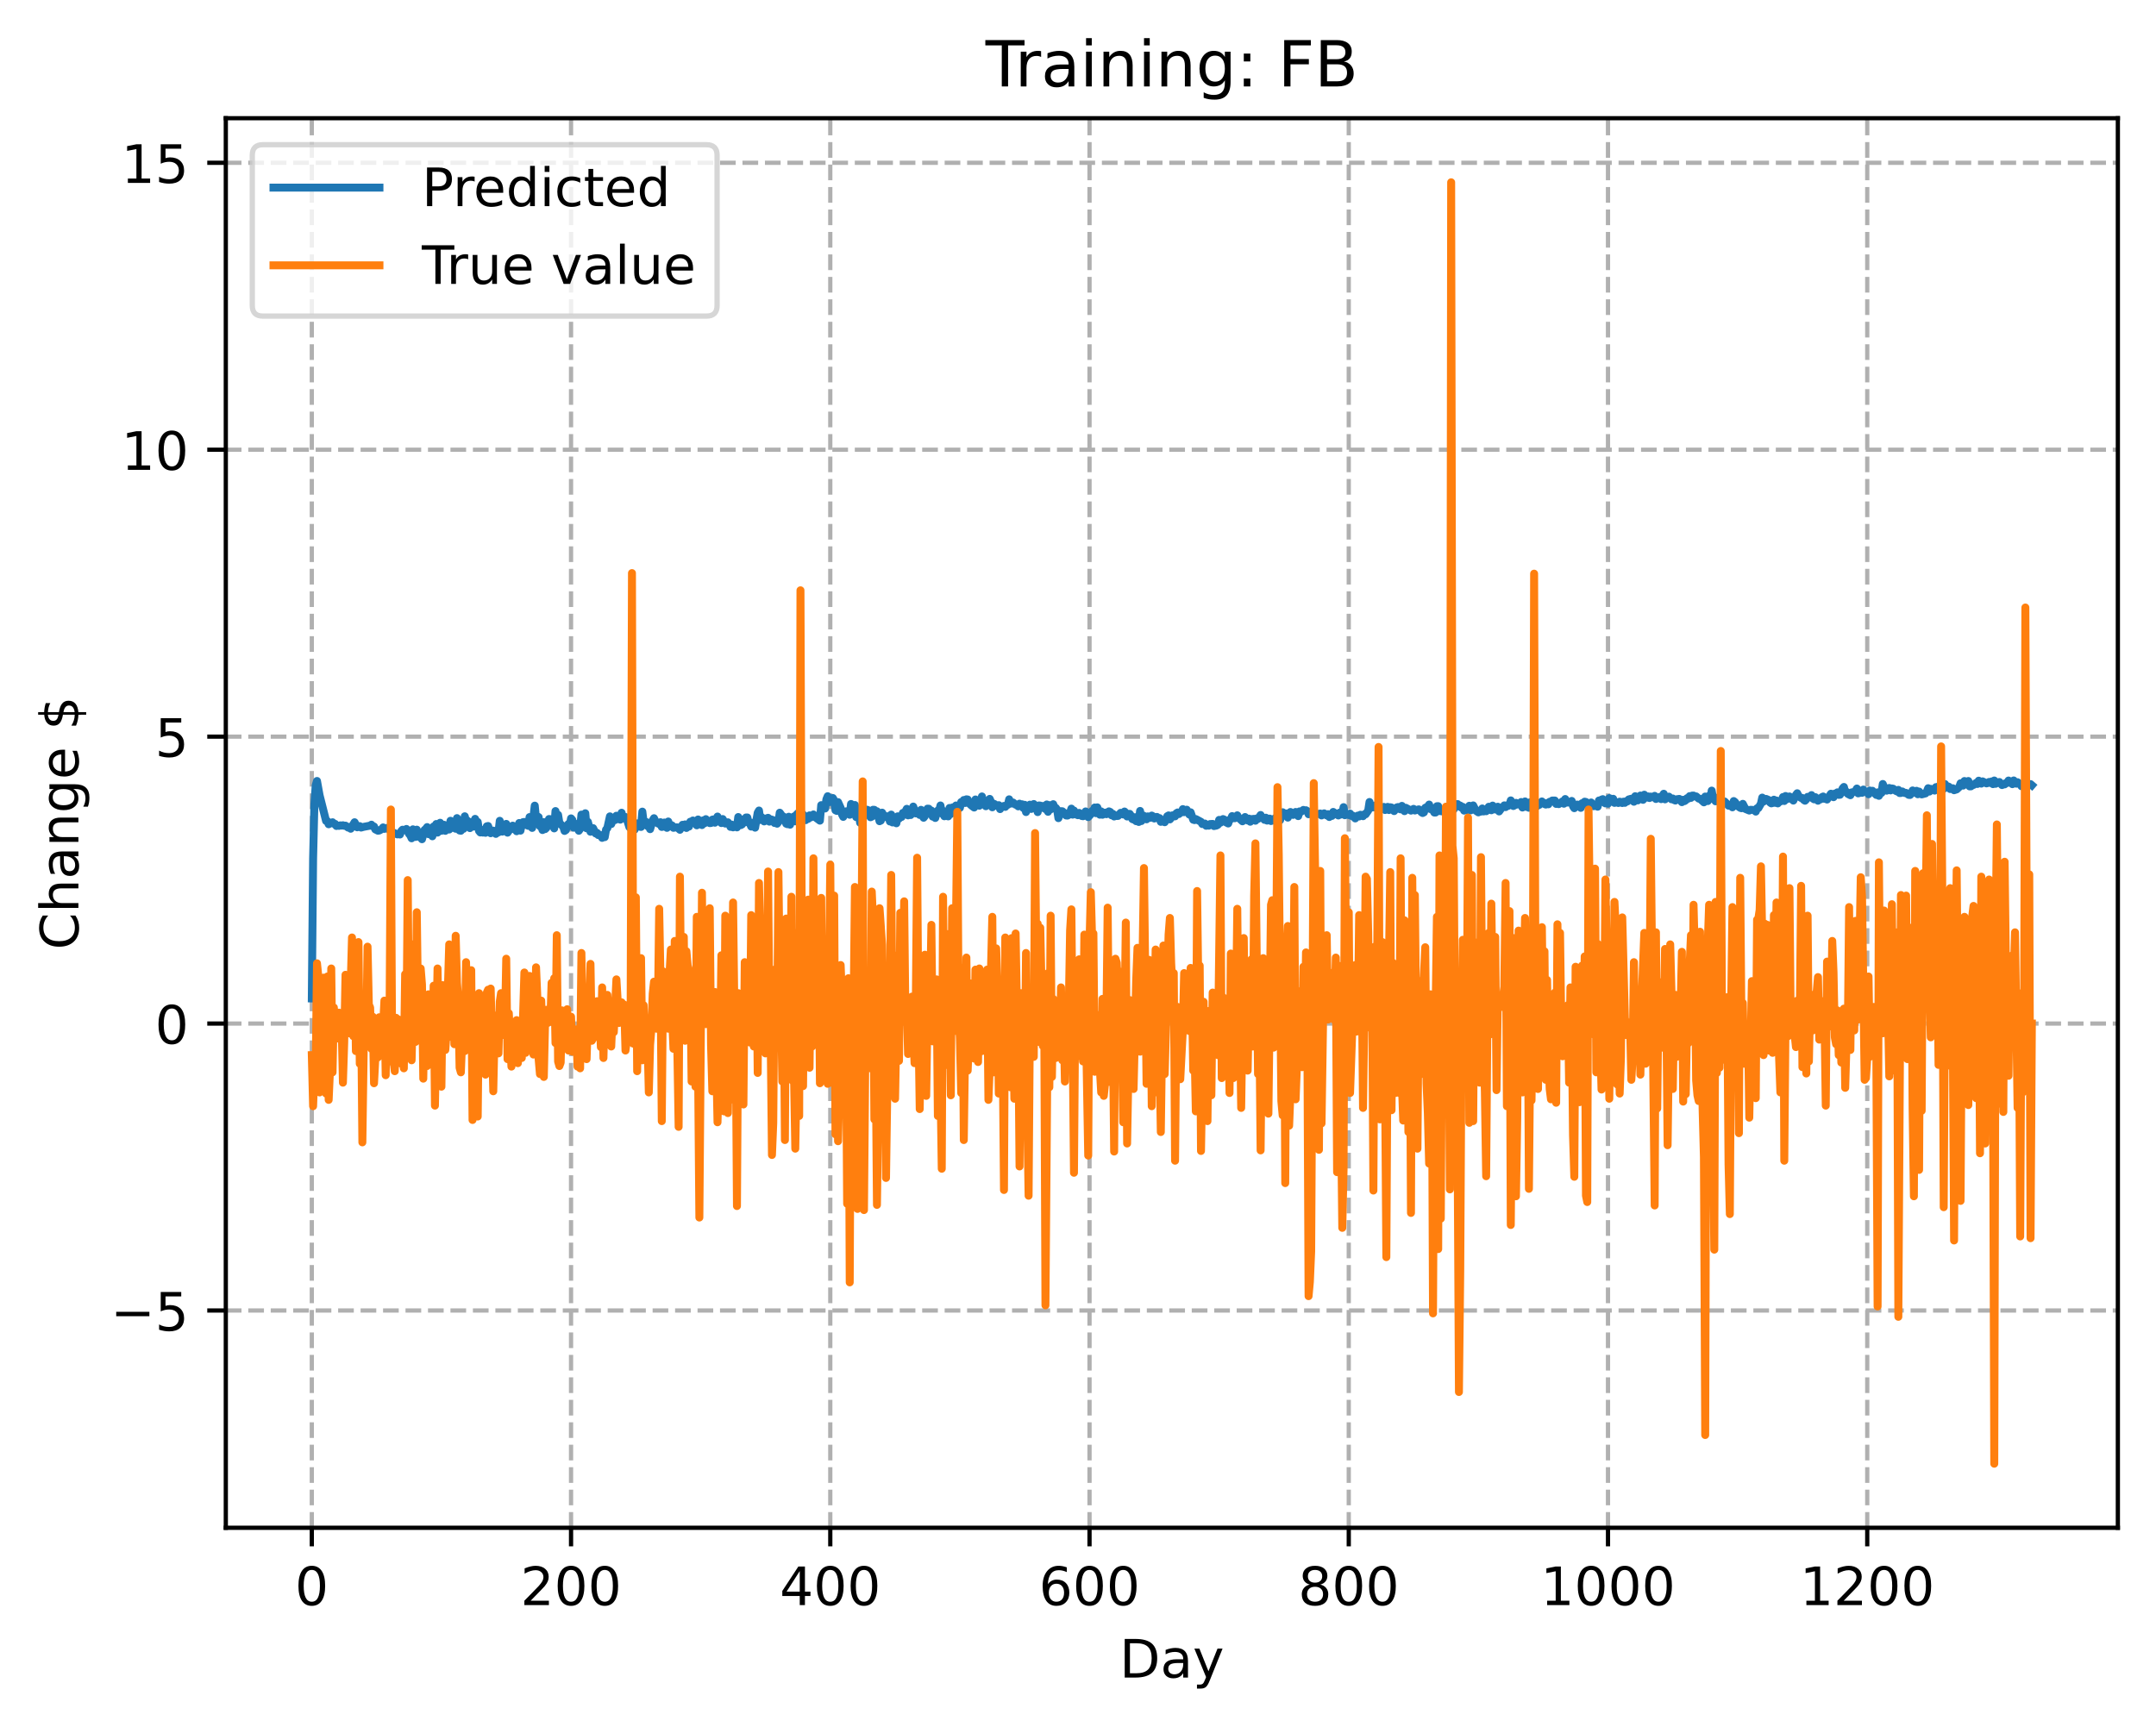 <?xml version="1.0" encoding="utf-8" standalone="no"?>
<!DOCTYPE svg PUBLIC "-//W3C//DTD SVG 1.1//EN"
  "http://www.w3.org/Graphics/SVG/1.1/DTD/svg11.dtd">
<!-- Created with matplotlib (https://matplotlib.org/) -->
<svg height="325.986pt" version="1.1" viewBox="0 0 406.94 325.986" width="406.94pt" xmlns="http://www.w3.org/2000/svg" xmlns:xlink="http://www.w3.org/1999/xlink">
 <defs>
  <style type="text/css">
*{stroke-linecap:butt;stroke-linejoin:round;}
  </style>
 </defs>
 <g id="figure_1">
  <g id="patch_1">
   <path d="M 0 325.986 
L 406.94 325.986 
L 406.94 0 
L 0 0 
z
" style="fill:#ffffff;"/>
  </g>
  <g id="axes_1">
   <g id="patch_2">
    <path d="M 42.62 288.43 
L 399.74 288.43 
L 399.74 22.318 
L 42.62 22.318 
z
" style="fill:#ffffff;"/>
   </g>
   <g id="matplotlib.axis_1">
    <g id="xtick_1">
     <g id="line2d_1">
      <path clip-path="url(#paf7cbcf8fa)" d="M 58.853 288.43 
L 58.853 22.318 
" style="fill:none;stroke:#b0b0b0;stroke-dasharray:2.96,1.28;stroke-dashoffset:0;stroke-width:0.8;"/>
     </g>
     <g id="line2d_2">
      <defs>
       <path d="M 0 0 
L 0 3.5 
" id="m59e15754e5" style="stroke:#000000;stroke-width:0.8;"/>
      </defs>
      <g>
       <use style="stroke:#000000;stroke-width:0.8;" x="58.853" xlink:href="#m59e15754e5" y="288.43"/>
      </g>
     </g>
     <g id="text_1">
      <!-- 0 -->
      <defs>
       <path d="M 31.781 66.406 
Q 24.172 66.406 20.328 58.906 
Q 16.5 51.422 16.5 36.375 
Q 16.5 21.391 20.328 13.891 
Q 24.172 6.391 31.781 6.391 
Q 39.453 6.391 43.281 13.891 
Q 47.125 21.391 47.125 36.375 
Q 47.125 51.422 43.281 58.906 
Q 39.453 66.406 31.781 66.406 
z
M 31.781 74.219 
Q 44.047 74.219 50.516 64.516 
Q 56.984 54.828 56.984 36.375 
Q 56.984 17.969 50.516 8.266 
Q 44.047 -1.422 31.781 -1.422 
Q 19.531 -1.422 13.062 8.266 
Q 6.594 17.969 6.594 36.375 
Q 6.594 54.828 13.062 64.516 
Q 19.531 74.219 31.781 74.219 
z
" id="DejaVuSans-48"/>
      </defs>
      <g transform="translate(55.672 303.029)scale(0.1 -0.1)">
       <use xlink:href="#DejaVuSans-48"/>
      </g>
     </g>
    </g>
    <g id="xtick_2">
     <g id="line2d_3">
      <path clip-path="url(#paf7cbcf8fa)" d="M 107.784 288.43 
L 107.784 22.318 
" style="fill:none;stroke:#b0b0b0;stroke-dasharray:2.96,1.28;stroke-dashoffset:0;stroke-width:0.8;"/>
     </g>
     <g id="line2d_4">
      <g>
       <use style="stroke:#000000;stroke-width:0.8;" x="107.784" xlink:href="#m59e15754e5" y="288.43"/>
      </g>
     </g>
     <g id="text_2">
      <!-- 200 -->
      <defs>
       <path d="M 19.188 8.297 
L 53.609 8.297 
L 53.609 0 
L 7.328 0 
L 7.328 8.297 
Q 12.938 14.109 22.625 23.891 
Q 32.328 33.688 34.812 36.531 
Q 39.547 41.844 41.422 45.531 
Q 43.312 49.219 43.312 52.781 
Q 43.312 58.594 39.234 62.25 
Q 35.156 65.922 28.609 65.922 
Q 23.969 65.922 18.812 64.312 
Q 13.672 62.703 7.812 59.422 
L 7.812 69.391 
Q 13.766 71.781 18.938 73 
Q 24.125 74.219 28.422 74.219 
Q 39.75 74.219 46.484 68.547 
Q 53.219 62.891 53.219 53.422 
Q 53.219 48.922 51.531 44.891 
Q 49.859 40.875 45.406 35.406 
Q 44.188 33.984 37.641 27.219 
Q 31.109 20.453 19.188 8.297 
z
" id="DejaVuSans-50"/>
      </defs>
      <g transform="translate(98.24 303.029)scale(0.1 -0.1)">
       <use xlink:href="#DejaVuSans-50"/>
       <use x="63.623" xlink:href="#DejaVuSans-48"/>
       <use x="127.246" xlink:href="#DejaVuSans-48"/>
      </g>
     </g>
    </g>
    <g id="xtick_3">
     <g id="line2d_5">
      <path clip-path="url(#paf7cbcf8fa)" d="M 156.714 288.43 
L 156.714 22.318 
" style="fill:none;stroke:#b0b0b0;stroke-dasharray:2.96,1.28;stroke-dashoffset:0;stroke-width:0.8;"/>
     </g>
     <g id="line2d_6">
      <g>
       <use style="stroke:#000000;stroke-width:0.8;" x="156.714" xlink:href="#m59e15754e5" y="288.43"/>
      </g>
     </g>
     <g id="text_3">
      <!-- 400 -->
      <defs>
       <path d="M 37.797 64.312 
L 12.891 25.391 
L 37.797 25.391 
z
M 35.203 72.906 
L 47.609 72.906 
L 47.609 25.391 
L 58.016 25.391 
L 58.016 17.188 
L 47.609 17.188 
L 47.609 0 
L 37.797 0 
L 37.797 17.188 
L 4.891 17.188 
L 4.891 26.703 
z
" id="DejaVuSans-52"/>
      </defs>
      <g transform="translate(147.17 303.029)scale(0.1 -0.1)">
       <use xlink:href="#DejaVuSans-52"/>
       <use x="63.623" xlink:href="#DejaVuSans-48"/>
       <use x="127.246" xlink:href="#DejaVuSans-48"/>
      </g>
     </g>
    </g>
    <g id="xtick_4">
     <g id="line2d_7">
      <path clip-path="url(#paf7cbcf8fa)" d="M 205.645 288.43 
L 205.645 22.318 
" style="fill:none;stroke:#b0b0b0;stroke-dasharray:2.96,1.28;stroke-dashoffset:0;stroke-width:0.8;"/>
     </g>
     <g id="line2d_8">
      <g>
       <use style="stroke:#000000;stroke-width:0.8;" x="205.645" xlink:href="#m59e15754e5" y="288.43"/>
      </g>
     </g>
     <g id="text_4">
      <!-- 600 -->
      <defs>
       <path d="M 33.016 40.375 
Q 26.375 40.375 22.484 35.828 
Q 18.609 31.297 18.609 23.391 
Q 18.609 15.531 22.484 10.953 
Q 26.375 6.391 33.016 6.391 
Q 39.656 6.391 43.531 10.953 
Q 47.406 15.531 47.406 23.391 
Q 47.406 31.297 43.531 35.828 
Q 39.656 40.375 33.016 40.375 
z
M 52.594 71.297 
L 52.594 62.312 
Q 48.875 64.062 45.094 64.984 
Q 41.312 65.922 37.594 65.922 
Q 27.828 65.922 22.672 59.328 
Q 17.531 52.734 16.797 39.406 
Q 19.672 43.656 24.016 45.922 
Q 28.375 48.188 33.594 48.188 
Q 44.578 48.188 50.953 41.516 
Q 57.328 34.859 57.328 23.391 
Q 57.328 12.156 50.688 5.359 
Q 44.047 -1.422 33.016 -1.422 
Q 20.359 -1.422 13.672 8.266 
Q 6.984 17.969 6.984 36.375 
Q 6.984 53.656 15.188 63.938 
Q 23.391 74.219 37.203 74.219 
Q 40.922 74.219 44.703 73.484 
Q 48.484 72.75 52.594 71.297 
z
" id="DejaVuSans-54"/>
      </defs>
      <g transform="translate(196.101 303.029)scale(0.1 -0.1)">
       <use xlink:href="#DejaVuSans-54"/>
       <use x="63.623" xlink:href="#DejaVuSans-48"/>
       <use x="127.246" xlink:href="#DejaVuSans-48"/>
      </g>
     </g>
    </g>
    <g id="xtick_5">
     <g id="line2d_9">
      <path clip-path="url(#paf7cbcf8fa)" d="M 254.575 288.43 
L 254.575 22.318 
" style="fill:none;stroke:#b0b0b0;stroke-dasharray:2.96,1.28;stroke-dashoffset:0;stroke-width:0.8;"/>
     </g>
     <g id="line2d_10">
      <g>
       <use style="stroke:#000000;stroke-width:0.8;" x="254.575" xlink:href="#m59e15754e5" y="288.43"/>
      </g>
     </g>
     <g id="text_5">
      <!-- 800 -->
      <defs>
       <path d="M 31.781 34.625 
Q 24.75 34.625 20.719 30.859 
Q 16.703 27.094 16.703 20.516 
Q 16.703 13.922 20.719 10.156 
Q 24.75 6.391 31.781 6.391 
Q 38.812 6.391 42.859 10.172 
Q 46.922 13.969 46.922 20.516 
Q 46.922 27.094 42.891 30.859 
Q 38.875 34.625 31.781 34.625 
z
M 21.922 38.812 
Q 15.578 40.375 12.031 44.719 
Q 8.5 49.078 8.5 55.328 
Q 8.5 64.062 14.719 69.141 
Q 20.953 74.219 31.781 74.219 
Q 42.672 74.219 48.875 69.141 
Q 55.078 64.062 55.078 55.328 
Q 55.078 49.078 51.531 44.719 
Q 48 40.375 41.703 38.812 
Q 48.828 37.156 52.797 32.312 
Q 56.781 27.484 56.781 20.516 
Q 56.781 9.906 50.312 4.234 
Q 43.844 -1.422 31.781 -1.422 
Q 19.734 -1.422 13.25 4.234 
Q 6.781 9.906 6.781 20.516 
Q 6.781 27.484 10.781 32.312 
Q 14.797 37.156 21.922 38.812 
z
M 18.312 54.391 
Q 18.312 48.734 21.844 45.562 
Q 25.391 42.391 31.781 42.391 
Q 38.141 42.391 41.719 45.562 
Q 45.312 48.734 45.312 54.391 
Q 45.312 60.062 41.719 63.234 
Q 38.141 66.406 31.781 66.406 
Q 25.391 66.406 21.844 63.234 
Q 18.312 60.062 18.312 54.391 
z
" id="DejaVuSans-56"/>
      </defs>
      <g transform="translate(245.032 303.029)scale(0.1 -0.1)">
       <use xlink:href="#DejaVuSans-56"/>
       <use x="63.623" xlink:href="#DejaVuSans-48"/>
       <use x="127.246" xlink:href="#DejaVuSans-48"/>
      </g>
     </g>
    </g>
    <g id="xtick_6">
     <g id="line2d_11">
      <path clip-path="url(#paf7cbcf8fa)" d="M 303.506 288.43 
L 303.506 22.318 
" style="fill:none;stroke:#b0b0b0;stroke-dasharray:2.96,1.28;stroke-dashoffset:0;stroke-width:0.8;"/>
     </g>
     <g id="line2d_12">
      <g>
       <use style="stroke:#000000;stroke-width:0.8;" x="303.506" xlink:href="#m59e15754e5" y="288.43"/>
      </g>
     </g>
     <g id="text_6">
      <!-- 1000 -->
      <defs>
       <path d="M 12.406 8.297 
L 28.516 8.297 
L 28.516 63.922 
L 10.984 60.406 
L 10.984 69.391 
L 28.422 72.906 
L 38.281 72.906 
L 38.281 8.297 
L 54.391 8.297 
L 54.391 0 
L 12.406 0 
z
" id="DejaVuSans-49"/>
      </defs>
      <g transform="translate(290.781 303.029)scale(0.1 -0.1)">
       <use xlink:href="#DejaVuSans-49"/>
       <use x="63.623" xlink:href="#DejaVuSans-48"/>
       <use x="127.246" xlink:href="#DejaVuSans-48"/>
       <use x="190.869" xlink:href="#DejaVuSans-48"/>
      </g>
     </g>
    </g>
    <g id="xtick_7">
     <g id="line2d_13">
      <path clip-path="url(#paf7cbcf8fa)" d="M 352.437 288.43 
L 352.437 22.318 
" style="fill:none;stroke:#b0b0b0;stroke-dasharray:2.96,1.28;stroke-dashoffset:0;stroke-width:0.8;"/>
     </g>
     <g id="line2d_14">
      <g>
       <use style="stroke:#000000;stroke-width:0.8;" x="352.437" xlink:href="#m59e15754e5" y="288.43"/>
      </g>
     </g>
     <g id="text_7">
      <!-- 1200 -->
      <g transform="translate(339.712 303.029)scale(0.1 -0.1)">
       <use xlink:href="#DejaVuSans-49"/>
       <use x="63.623" xlink:href="#DejaVuSans-50"/>
       <use x="127.246" xlink:href="#DejaVuSans-48"/>
       <use x="190.869" xlink:href="#DejaVuSans-48"/>
      </g>
     </g>
    </g>
    <g id="text_8">
     <!-- Day -->
     <defs>
      <path d="M 19.672 64.797 
L 19.672 8.109 
L 31.594 8.109 
Q 46.688 8.109 53.688 14.938 
Q 60.688 21.781 60.688 36.531 
Q 60.688 51.172 53.688 57.984 
Q 46.688 64.797 31.594 64.797 
z
M 9.812 72.906 
L 30.078 72.906 
Q 51.266 72.906 61.172 64.094 
Q 71.094 55.281 71.094 36.531 
Q 71.094 17.672 61.125 8.828 
Q 51.172 0 30.078 0 
L 9.812 0 
z
" id="DejaVuSans-68"/>
      <path d="M 34.281 27.484 
Q 23.391 27.484 19.188 25 
Q 14.984 22.516 14.984 16.5 
Q 14.984 11.719 18.141 8.906 
Q 21.297 6.109 26.703 6.109 
Q 34.188 6.109 38.703 11.406 
Q 43.219 16.703 43.219 25.484 
L 43.219 27.484 
z
M 52.203 31.203 
L 52.203 0 
L 43.219 0 
L 43.219 8.297 
Q 40.141 3.328 35.547 0.953 
Q 30.953 -1.422 24.312 -1.422 
Q 15.922 -1.422 10.953 3.297 
Q 6 8.016 6 15.922 
Q 6 25.141 12.172 29.828 
Q 18.359 34.516 30.609 34.516 
L 43.219 34.516 
L 43.219 35.406 
Q 43.219 41.609 39.141 45 
Q 35.062 48.391 27.688 48.391 
Q 23 48.391 18.547 47.266 
Q 14.109 46.141 10.016 43.891 
L 10.016 52.203 
Q 14.938 54.109 19.578 55.047 
Q 24.219 56 28.609 56 
Q 40.484 56 46.344 49.844 
Q 52.203 43.703 52.203 31.203 
z
" id="DejaVuSans-97"/>
      <path d="M 32.172 -5.078 
Q 28.375 -14.844 24.75 -17.812 
Q 21.141 -20.797 15.094 -20.797 
L 7.906 -20.797 
L 7.906 -13.281 
L 13.188 -13.281 
Q 16.891 -13.281 18.938 -11.516 
Q 21 -9.766 23.484 -3.219 
L 25.094 0.875 
L 2.984 54.688 
L 12.5 54.688 
L 29.594 11.922 
L 46.688 54.688 
L 56.203 54.688 
z
" id="DejaVuSans-121"/>
     </defs>
     <g transform="translate(211.307 316.707)scale(0.1 -0.1)">
      <use xlink:href="#DejaVuSans-68"/>
      <use x="77.002" xlink:href="#DejaVuSans-97"/>
      <use x="138.281" xlink:href="#DejaVuSans-121"/>
     </g>
    </g>
   </g>
   <g id="matplotlib.axis_2">
    <g id="ytick_1">
     <g id="line2d_15">
      <path clip-path="url(#paf7cbcf8fa)" d="M 42.62 247.408 
L 399.74 247.408 
" style="fill:none;stroke:#b0b0b0;stroke-dasharray:2.96,1.28;stroke-dashoffset:0;stroke-width:0.8;"/>
     </g>
     <g id="line2d_16">
      <defs>
       <path d="M 0 0 
L -3.5 0 
" id="ma16b09b2e5" style="stroke:#000000;stroke-width:0.8;"/>
      </defs>
      <g>
       <use style="stroke:#000000;stroke-width:0.8;" x="42.62" xlink:href="#ma16b09b2e5" y="247.408"/>
      </g>
     </g>
     <g id="text_9">
      <!-- −5 -->
      <defs>
       <path d="M 10.594 35.5 
L 73.188 35.5 
L 73.188 27.203 
L 10.594 27.203 
z
" id="DejaVuSans-8722"/>
       <path d="M 10.797 72.906 
L 49.516 72.906 
L 49.516 64.594 
L 19.828 64.594 
L 19.828 46.734 
Q 21.969 47.469 24.109 47.828 
Q 26.266 48.188 28.422 48.188 
Q 40.625 48.188 47.75 41.5 
Q 54.891 34.812 54.891 23.391 
Q 54.891 11.625 47.562 5.094 
Q 40.234 -1.422 26.906 -1.422 
Q 22.312 -1.422 17.547 -0.641 
Q 12.797 0.141 7.719 1.703 
L 7.719 11.625 
Q 12.109 9.234 16.797 8.062 
Q 21.484 6.891 26.703 6.891 
Q 35.156 6.891 40.078 11.328 
Q 45.016 15.766 45.016 23.391 
Q 45.016 31 40.078 35.438 
Q 35.156 39.891 26.703 39.891 
Q 22.75 39.891 18.812 39.016 
Q 14.891 38.141 10.797 36.281 
z
" id="DejaVuSans-53"/>
      </defs>
      <g transform="translate(20.878 251.207)scale(0.1 -0.1)">
       <use xlink:href="#DejaVuSans-8722"/>
       <use x="83.789" xlink:href="#DejaVuSans-53"/>
      </g>
     </g>
    </g>
    <g id="ytick_2">
     <g id="line2d_17">
      <path clip-path="url(#paf7cbcf8fa)" d="M 42.62 193.238 
L 399.74 193.238 
" style="fill:none;stroke:#b0b0b0;stroke-dasharray:2.96,1.28;stroke-dashoffset:0;stroke-width:0.8;"/>
     </g>
     <g id="line2d_18">
      <g>
       <use style="stroke:#000000;stroke-width:0.8;" x="42.62" xlink:href="#ma16b09b2e5" y="193.238"/>
      </g>
     </g>
     <g id="text_10">
      <!-- 0 -->
      <g transform="translate(29.258 197.038)scale(0.1 -0.1)">
       <use xlink:href="#DejaVuSans-48"/>
      </g>
     </g>
    </g>
    <g id="ytick_3">
     <g id="line2d_19">
      <path clip-path="url(#paf7cbcf8fa)" d="M 42.62 139.069 
L 399.74 139.069 
" style="fill:none;stroke:#b0b0b0;stroke-dasharray:2.96,1.28;stroke-dashoffset:0;stroke-width:0.8;"/>
     </g>
     <g id="line2d_20">
      <g>
       <use style="stroke:#000000;stroke-width:0.8;" x="42.62" xlink:href="#ma16b09b2e5" y="139.069"/>
      </g>
     </g>
     <g id="text_11">
      <!-- 5 -->
      <g transform="translate(29.258 142.868)scale(0.1 -0.1)">
       <use xlink:href="#DejaVuSans-53"/>
      </g>
     </g>
    </g>
    <g id="ytick_4">
     <g id="line2d_21">
      <path clip-path="url(#paf7cbcf8fa)" d="M 42.62 84.9 
L 399.74 84.9 
" style="fill:none;stroke:#b0b0b0;stroke-dasharray:2.96,1.28;stroke-dashoffset:0;stroke-width:0.8;"/>
     </g>
     <g id="line2d_22">
      <g>
       <use style="stroke:#000000;stroke-width:0.8;" x="42.62" xlink:href="#ma16b09b2e5" y="84.9"/>
      </g>
     </g>
     <g id="text_12">
      <!-- 10 -->
      <g transform="translate(22.895 88.699)scale(0.1 -0.1)">
       <use xlink:href="#DejaVuSans-49"/>
       <use x="63.623" xlink:href="#DejaVuSans-48"/>
      </g>
     </g>
    </g>
    <g id="ytick_5">
     <g id="line2d_23">
      <path clip-path="url(#paf7cbcf8fa)" d="M 42.62 30.731 
L 399.74 30.731 
" style="fill:none;stroke:#b0b0b0;stroke-dasharray:2.96,1.28;stroke-dashoffset:0;stroke-width:0.8;"/>
     </g>
     <g id="line2d_24">
      <g>
       <use style="stroke:#000000;stroke-width:0.8;" x="42.62" xlink:href="#ma16b09b2e5" y="30.731"/>
      </g>
     </g>
     <g id="text_13">
      <!-- 15 -->
      <g transform="translate(22.895 34.53)scale(0.1 -0.1)">
       <use xlink:href="#DejaVuSans-49"/>
       <use x="63.623" xlink:href="#DejaVuSans-53"/>
      </g>
     </g>
    </g>
    <g id="text_14">
     <!-- Change $ -->
     <defs>
      <path d="M 64.406 67.281 
L 64.406 56.891 
Q 59.422 61.531 53.781 63.812 
Q 48.141 66.109 41.797 66.109 
Q 29.297 66.109 22.656 58.469 
Q 16.016 50.828 16.016 36.375 
Q 16.016 21.969 22.656 14.328 
Q 29.297 6.688 41.797 6.688 
Q 48.141 6.688 53.781 8.984 
Q 59.422 11.281 64.406 15.922 
L 64.406 5.609 
Q 59.234 2.094 53.438 0.328 
Q 47.656 -1.422 41.219 -1.422 
Q 24.656 -1.422 15.125 8.703 
Q 5.609 18.844 5.609 36.375 
Q 5.609 53.953 15.125 64.078 
Q 24.656 74.219 41.219 74.219 
Q 47.75 74.219 53.531 72.484 
Q 59.328 70.75 64.406 67.281 
z
" id="DejaVuSans-67"/>
      <path d="M 54.891 33.016 
L 54.891 0 
L 45.906 0 
L 45.906 32.719 
Q 45.906 40.484 42.875 44.328 
Q 39.844 48.188 33.797 48.188 
Q 26.516 48.188 22.312 43.547 
Q 18.109 38.922 18.109 30.906 
L 18.109 0 
L 9.078 0 
L 9.078 75.984 
L 18.109 75.984 
L 18.109 46.188 
Q 21.344 51.125 25.703 53.562 
Q 30.078 56 35.797 56 
Q 45.219 56 50.047 50.172 
Q 54.891 44.344 54.891 33.016 
z
" id="DejaVuSans-104"/>
      <path d="M 54.891 33.016 
L 54.891 0 
L 45.906 0 
L 45.906 32.719 
Q 45.906 40.484 42.875 44.328 
Q 39.844 48.188 33.797 48.188 
Q 26.516 48.188 22.312 43.547 
Q 18.109 38.922 18.109 30.906 
L 18.109 0 
L 9.078 0 
L 9.078 54.688 
L 18.109 54.688 
L 18.109 46.188 
Q 21.344 51.125 25.703 53.562 
Q 30.078 56 35.797 56 
Q 45.219 56 50.047 50.172 
Q 54.891 44.344 54.891 33.016 
z
" id="DejaVuSans-110"/>
      <path d="M 45.406 27.984 
Q 45.406 37.75 41.375 43.109 
Q 37.359 48.484 30.078 48.484 
Q 22.859 48.484 18.828 43.109 
Q 14.797 37.75 14.797 27.984 
Q 14.797 18.266 18.828 12.891 
Q 22.859 7.516 30.078 7.516 
Q 37.359 7.516 41.375 12.891 
Q 45.406 18.266 45.406 27.984 
z
M 54.391 6.781 
Q 54.391 -7.172 48.188 -13.984 
Q 42 -20.797 29.203 -20.797 
Q 24.469 -20.797 20.266 -20.094 
Q 16.062 -19.391 12.109 -17.922 
L 12.109 -9.188 
Q 16.062 -11.328 19.922 -12.344 
Q 23.781 -13.375 27.781 -13.375 
Q 36.625 -13.375 41.016 -8.766 
Q 45.406 -4.156 45.406 5.172 
L 45.406 9.625 
Q 42.625 4.781 38.281 2.391 
Q 33.938 0 27.875 0 
Q 17.828 0 11.672 7.656 
Q 5.516 15.328 5.516 27.984 
Q 5.516 40.672 11.672 48.328 
Q 17.828 56 27.875 56 
Q 33.938 56 38.281 53.609 
Q 42.625 51.219 45.406 46.391 
L 45.406 54.688 
L 54.391 54.688 
z
" id="DejaVuSans-103"/>
      <path d="M 56.203 29.594 
L 56.203 25.203 
L 14.891 25.203 
Q 15.484 15.922 20.484 11.062 
Q 25.484 6.203 34.422 6.203 
Q 39.594 6.203 44.453 7.469 
Q 49.312 8.734 54.109 11.281 
L 54.109 2.781 
Q 49.266 0.734 44.188 -0.344 
Q 39.109 -1.422 33.891 -1.422 
Q 20.797 -1.422 13.156 6.188 
Q 5.516 13.812 5.516 26.812 
Q 5.516 40.234 12.766 48.109 
Q 20.016 56 32.328 56 
Q 43.359 56 49.781 48.891 
Q 56.203 41.797 56.203 29.594 
z
M 47.219 32.234 
Q 47.125 39.594 43.094 43.984 
Q 39.062 48.391 32.422 48.391 
Q 24.906 48.391 20.391 44.141 
Q 15.875 39.891 15.188 32.172 
z
" id="DejaVuSans-101"/>
      <path id="DejaVuSans-32"/>
      <path d="M 33.797 -14.703 
L 28.906 -14.703 
L 28.859 0 
Q 23.734 0.094 18.609 1.188 
Q 13.484 2.297 8.297 4.5 
L 8.297 13.281 
Q 13.281 10.156 18.375 8.562 
Q 23.484 6.984 28.906 6.938 
L 28.906 29.203 
Q 18.109 30.953 13.203 35.156 
Q 8.297 39.359 8.297 46.688 
Q 8.297 54.641 13.625 59.219 
Q 18.953 63.812 28.906 64.5 
L 28.906 75.984 
L 33.797 75.984 
L 33.797 64.656 
Q 38.328 64.453 42.578 63.688 
Q 46.828 62.938 50.875 61.625 
L 50.875 53.078 
Q 46.828 55.125 42.547 56.25 
Q 38.281 57.375 33.797 57.562 
L 33.797 36.719 
Q 44.875 35.016 50.094 30.609 
Q 55.328 26.219 55.328 18.609 
Q 55.328 10.359 49.781 5.594 
Q 44.234 0.828 33.797 0.094 
z
M 28.906 37.594 
L 28.906 57.625 
Q 23.25 56.984 20.266 54.391 
Q 17.281 51.812 17.281 47.516 
Q 17.281 43.312 20.031 40.969 
Q 22.797 38.625 28.906 37.594 
z
M 33.797 28.219 
L 33.797 7.078 
Q 39.984 7.906 43.141 10.594 
Q 46.297 13.281 46.297 17.672 
Q 46.297 21.969 43.281 24.5 
Q 40.281 27.047 33.797 28.219 
z
" id="DejaVuSans-36"/>
     </defs>
     <g transform="translate(14.798 179.288)rotate(-90)scale(0.1 -0.1)">
      <use xlink:href="#DejaVuSans-67"/>
      <use x="69.824" xlink:href="#DejaVuSans-104"/>
      <use x="133.203" xlink:href="#DejaVuSans-97"/>
      <use x="194.482" xlink:href="#DejaVuSans-110"/>
      <use x="257.861" xlink:href="#DejaVuSans-103"/>
      <use x="321.338" xlink:href="#DejaVuSans-101"/>
      <use x="382.861" xlink:href="#DejaVuSans-32"/>
      <use x="414.648" xlink:href="#DejaVuSans-36"/>
     </g>
    </g>
   </g>
   <g id="line2d_25">
    <path clip-path="url(#paf7cbcf8fa)" d="M 58.853 188.493 
L 59.098 162.066 
L 59.342 151.779 
L 59.587 148.257 
L 59.832 147.439 
L 60.321 150.146 
L 61.544 154.982 
L 61.789 155.018 
L 62.034 155.61 
L 62.767 155.236 
L 63.012 155.524 
L 63.257 155.545 
L 63.501 155.936 
L 63.746 155.862 
L 63.991 155.915 
L 64.235 155.816 
L 64.48 155.868 
L 64.725 155.799 
L 64.969 155.901 
L 65.214 155.871 
L 65.703 156.239 
L 65.948 156.118 
L 66.193 156.458 
L 66.927 155.232 
L 67.416 156.186 
L 67.905 155.966 
L 68.15 156.237 
L 68.639 156.101 
L 69.862 155.871 
L 70.107 155.693 
L 70.352 155.989 
L 70.596 156.036 
L 70.841 156.582 
L 71.33 156.831 
L 71.575 156.8 
L 72.064 156.523 
L 72.309 156.208 
L 72.554 156.483 
L 73.043 156.305 
L 73.288 156.398 
L 73.777 156.976 
L 75 157.525 
L 75.245 157.417 
L 75.489 157.548 
L 75.734 156.898 
L 75.979 156.642 
L 76.468 156.733 
L 76.713 156.499 
L 77.202 157.429 
L 77.447 157.726 
L 77.691 158.263 
L 77.936 156.568 
L 78.181 157.893 
L 78.425 158.007 
L 78.67 156.632 
L 78.915 157.954 
L 79.159 157.783 
L 79.649 158.435 
L 80.138 156.676 
L 80.383 156.484 
L 80.627 156.145 
L 80.872 157.474 
L 81.116 156.877 
L 81.361 157.092 
L 81.606 157.88 
L 81.85 156.02 
L 82.095 157.031 
L 82.34 155.564 
L 82.584 157.19 
L 82.829 155.72 
L 83.074 155.328 
L 83.318 156.844 
L 83.808 155.713 
L 84.052 156.853 
L 84.297 155.825 
L 84.542 155.888 
L 84.786 156.604 
L 85.031 154.951 
L 85.276 155.978 
L 85.52 156.295 
L 85.765 155.715 
L 86.01 156.461 
L 86.254 154.452 
L 86.743 156.79 
L 86.988 156.837 
L 87.233 155.388 
L 87.477 156.478 
L 87.722 154.107 
L 87.967 155.06 
L 88.211 154.926 
L 88.701 156.337 
L 88.945 155.202 
L 89.19 155.909 
L 89.435 156.049 
L 89.679 154.592 
L 89.924 155.538 
L 90.169 155.179 
L 90.413 156.864 
L 90.658 157.163 
L 90.903 156.736 
L 91.147 157.183 
L 91.392 156.616 
L 91.637 157.225 
L 91.881 156 
L 92.126 155.941 
L 92.615 157.303 
L 92.86 157.148 
L 93.104 156.814 
L 93.594 157.429 
L 93.838 157.08 
L 94.083 157.141 
L 94.328 154.959 
L 94.572 156.793 
L 94.817 157.004 
L 95.062 156.921 
L 95.306 155.661 
L 95.551 155.542 
L 95.796 157.199 
L 96.285 156.503 
L 96.53 156.531 
L 96.774 155.876 
L 97.019 156.028 
L 97.508 156.927 
L 97.753 156.585 
L 97.998 155.375 
L 98.242 156.817 
L 98.487 155.429 
L 98.731 155.208 
L 98.976 155.18 
L 99.221 155.741 
L 99.465 155.531 
L 99.71 155.911 
L 99.955 154.253 
L 100.444 156.301 
L 100.933 152.097 
L 101.178 154.629 
L 101.423 154.118 
L 101.667 154.254 
L 101.912 155.978 
L 102.157 156.026 
L 102.401 156.703 
L 102.646 155.209 
L 102.891 156.526 
L 103.135 156.289 
L 103.625 154.623 
L 103.869 154.655 
L 104.114 154.983 
L 104.359 154.849 
L 104.603 156.392 
L 104.848 153.121 
L 105.092 155.544 
L 105.337 153.83 
L 105.582 155.368 
L 106.316 156.064 
L 106.56 156.871 
L 106.805 156.711 
L 107.05 155.877 
L 107.294 155.545 
L 107.539 155.828 
L 107.784 154.503 
L 108.028 154.8 
L 108.273 156.255 
L 108.518 155.478 
L 109.252 156.839 
L 109.496 156.489 
L 109.741 153.792 
L 110.23 154.359 
L 110.475 153.535 
L 110.719 156.377 
L 110.964 155.16 
L 111.453 157.026 
L 111.943 156.345 
L 112.432 157.351 
L 112.677 157.225 
L 112.921 157.652 
L 113.166 157.576 
L 113.411 157.749 
L 113.655 158.181 
L 113.9 157.755 
L 114.145 158.043 
L 114.389 156.633 
L 114.634 156.337 
L 115.123 154.122 
L 115.368 155.576 
L 115.857 154.35 
L 116.102 154.813 
L 116.346 154.002 
L 116.836 154.652 
L 117.08 154.741 
L 117.325 153.437 
L 117.57 154.511 
L 117.814 154.207 
L 118.059 154.235 
L 118.304 154.617 
L 118.793 156.161 
L 119.282 156.554 
L 119.527 156.527 
L 119.772 156.637 
L 120.016 155.843 
L 120.261 155.442 
L 120.506 156.038 
L 120.995 156.119 
L 121.24 153.227 
L 121.484 155.184 
L 121.729 155.407 
L 121.974 155.178 
L 122.218 155.962 
L 122.463 155.955 
L 122.707 156.538 
L 123.197 154.874 
L 123.441 154.469 
L 123.686 155.005 
L 124.175 155.448 
L 124.42 155.573 
L 124.665 155.226 
L 124.909 156.12 
L 125.154 156.069 
L 125.399 155.287 
L 125.888 156.291 
L 126.133 155.094 
L 126.377 155.78 
L 126.622 155.732 
L 126.867 155.854 
L 127.111 156.283 
L 127.601 156.195 
L 127.845 156.193 
L 128.334 156.655 
L 128.824 155.715 
L 129.068 156.119 
L 129.313 155.636 
L 129.558 156.31 
L 129.802 156.092 
L 130.047 156.052 
L 130.292 155.13 
L 130.536 155.397 
L 130.781 154.905 
L 131.026 155.382 
L 131.27 155.101 
L 131.515 155.812 
L 131.76 154.711 
L 132.004 155.405 
L 132.249 155.278 
L 132.494 155.763 
L 132.738 154.871 
L 132.983 155.422 
L 133.228 154.647 
L 133.472 155.076 
L 133.717 155.129 
L 133.962 155.396 
L 134.206 155.374 
L 134.451 154.745 
L 134.695 154.689 
L 134.94 155.319 
L 135.185 155.066 
L 135.429 154.156 
L 135.674 155.024 
L 135.919 154.916 
L 136.163 155.39 
L 136.408 154.628 
L 136.897 155.48 
L 137.387 155.242 
L 137.631 155.568 
L 137.876 156.109 
L 138.121 155.678 
L 138.365 156.196 
L 138.61 155.771 
L 139.099 156.202 
L 139.344 154.247 
L 139.589 155.655 
L 139.833 155.772 
L 140.078 155.625 
L 140.322 154.695 
L 140.567 155.237 
L 140.812 154.335 
L 141.056 154.334 
L 141.301 155.323 
L 141.546 155.488 
L 141.79 156.052 
L 142.035 155.34 
L 142.28 155.968 
L 142.524 156.256 
L 143.014 153.435 
L 143.258 153.02 
L 143.503 154.802 
L 143.748 154.261 
L 144.237 155.075 
L 144.482 154.582 
L 144.971 154.394 
L 145.216 155.117 
L 145.46 154.675 
L 145.95 154.833 
L 146.194 155.373 
L 146.439 155.235 
L 146.683 155.505 
L 146.928 155.177 
L 147.173 153.429 
L 147.417 153.75 
L 147.662 154.278 
L 147.907 154.175 
L 148.396 155.506 
L 148.641 155.604 
L 148.885 154.193 
L 149.13 155.692 
L 149.375 154.855 
L 149.619 154.955 
L 149.864 154.136 
L 150.109 155.061 
L 150.353 153.789 
L 150.598 153.532 
L 150.843 155.231 
L 151.087 155.406 
L 151.332 154.816 
L 151.577 153.758 
L 151.821 154.051 
L 152.066 154.838 
L 152.31 154.295 
L 152.555 154.581 
L 152.8 153.934 
L 153.044 154.309 
L 153.289 154.189 
L 153.534 153.76 
L 153.778 154.201 
L 154.757 154.931 
L 155.002 152.005 
L 155.246 152.633 
L 155.491 152.193 
L 155.736 152.637 
L 155.98 150.908 
L 156.225 150.317 
L 156.47 151.442 
L 156.714 151.384 
L 156.959 151.165 
L 157.204 150.662 
L 157.448 151.103 
L 157.693 152.97 
L 157.938 153.091 
L 158.182 151.433 
L 158.671 152.523 
L 158.916 153.745 
L 159.161 154.219 
L 159.405 153.522 
L 159.65 153.185 
L 159.895 153.157 
L 160.139 153.621 
L 160.384 153.82 
L 160.629 151.784 
L 160.873 152.849 
L 161.118 153.186 
L 161.363 151.977 
L 161.607 154.26 
L 161.852 154.119 
L 162.097 153.446 
L 162.341 155.33 
L 162.586 155.056 
L 163.075 153.07 
L 163.32 153.25 
L 163.565 152.851 
L 163.809 152.926 
L 164.054 153.199 
L 164.298 154.284 
L 164.543 154.175 
L 164.788 152.872 
L 165.032 152.888 
L 165.277 153.482 
L 165.522 153.156 
L 166.011 155.035 
L 166.256 154.915 
L 166.5 153.42 
L 166.745 153.96 
L 166.99 153.979 
L 167.479 154.363 
L 167.724 154.079 
L 167.968 155.088 
L 168.213 153.788 
L 168.458 155.268 
L 168.702 155.15 
L 169.192 155.425 
L 169.436 154.115 
L 169.681 154.545 
L 169.926 154.255 
L 170.17 154.239 
L 170.415 153.471 
L 170.659 153.632 
L 171.149 152.699 
L 171.393 153.933 
L 171.638 153.494 
L 171.883 153.87 
L 172.372 152.273 
L 172.861 153.566 
L 173.351 153.46 
L 173.595 153.852 
L 173.84 152.889 
L 174.085 153.941 
L 174.329 154.383 
L 174.574 154.066 
L 175.063 152.666 
L 175.308 152.679 
L 175.553 153.012 
L 175.797 153.028 
L 176.042 154.174 
L 176.286 154.089 
L 176.531 154.426 
L 176.776 153.447 
L 177.02 153.012 
L 177.265 153.042 
L 177.51 152.064 
L 177.754 153.592 
L 177.999 153.068 
L 178.244 154.102 
L 178.488 153.995 
L 178.978 154.123 
L 179.222 152.535 
L 179.467 153.671 
L 179.712 152.466 
L 179.956 152.391 
L 180.201 152.727 
L 180.446 152.067 
L 180.69 152.851 
L 180.935 152.2 
L 181.18 152.517 
L 181.424 151.416 
L 181.669 151.66 
L 181.914 151.033 
L 182.158 151.596 
L 182.403 150.902 
L 182.647 150.934 
L 182.892 151.641 
L 183.381 152.09 
L 183.871 152.453 
L 184.115 150.932 
L 184.36 151.334 
L 184.605 151.358 
L 184.849 152.111 
L 185.094 151.549 
L 185.339 150.362 
L 185.583 151.291 
L 186.073 152.207 
L 186.317 151.284 
L 186.562 151.63 
L 186.807 150.823 
L 187.051 151.395 
L 187.296 152.407 
L 187.541 151.717 
L 187.785 151.837 
L 188.03 152.102 
L 188.519 152.01 
L 188.764 152.75 
L 189.008 152.357 
L 189.498 152.151 
L 189.742 152.333 
L 189.987 152.001 
L 190.232 151.935 
L 190.476 150.902 
L 190.721 151.549 
L 190.966 151.703 
L 191.21 151.507 
L 191.7 151.926 
L 191.944 151.901 
L 192.189 152.233 
L 192.434 151.727 
L 192.678 152.011 
L 192.923 151.842 
L 193.168 152.56 
L 193.412 151.94 
L 193.657 153.309 
L 193.902 152.537 
L 194.146 152.458 
L 194.391 151.913 
L 194.635 152.72 
L 194.88 151.963 
L 195.125 151.791 
L 195.369 152.304 
L 195.614 152.455 
L 195.859 153.317 
L 196.103 152.06 
L 196.348 152.088 
L 196.593 152.524 
L 196.837 152.16 
L 197.082 152.294 
L 197.327 152.748 
L 197.571 151.875 
L 197.816 153.258 
L 198.061 151.994 
L 198.305 152.795 
L 198.55 152.647 
L 198.795 151.821 
L 199.039 152.455 
L 199.284 152.52 
L 199.529 152.857 
L 199.773 154.457 
L 200.262 153.143 
L 200.507 153.159 
L 200.996 153.564 
L 201.241 153.958 
L 201.486 153.974 
L 201.73 153.843 
L 201.975 153.388 
L 202.22 152.662 
L 202.464 153.796 
L 202.709 153.025 
L 203.198 153.798 
L 203.443 153.901 
L 203.688 153.466 
L 203.932 153.68 
L 204.177 154.05 
L 204.422 154.095 
L 204.911 153.19 
L 205.156 154.017 
L 205.4 154.262 
L 205.889 153.72 
L 206.134 153.085 
L 206.379 153.376 
L 206.623 152.449 
L 206.868 153.52 
L 207.113 152.423 
L 207.602 153.809 
L 207.847 153.185 
L 208.091 153.819 
L 208.581 153.423 
L 208.825 153.713 
L 209.07 153.345 
L 209.315 153.179 
L 209.559 153.293 
L 209.804 153.917 
L 210.049 153.644 
L 210.293 154.145 
L 210.538 153.92 
L 210.783 154.05 
L 211.027 154.038 
L 211.517 153.454 
L 211.761 153.53 
L 212.006 153.766 
L 212.25 153.208 
L 212.495 153.465 
L 212.74 154.146 
L 212.984 153.667 
L 213.229 153.648 
L 213.474 153.998 
L 213.718 154.628 
L 213.963 154.731 
L 214.208 154.278 
L 214.452 155.032 
L 214.697 154.681 
L 214.942 155.179 
L 215.186 153.095 
L 215.431 155.007 
L 215.676 153.909 
L 216.165 154.156 
L 216.41 154.678 
L 216.654 154.126 
L 216.899 154.188 
L 217.144 154.391 
L 217.388 153.973 
L 217.633 154.112 
L 217.877 154.527 
L 218.122 154.275 
L 218.367 154.227 
L 218.611 154.495 
L 218.856 154.449 
L 219.101 155.155 
L 219.59 154.924 
L 219.835 155.226 
L 220.324 154.086 
L 220.569 153.942 
L 220.813 154.696 
L 221.058 154.409 
L 221.303 153.927 
L 221.547 153.956 
L 221.792 154.119 
L 222.037 153.537 
L 222.281 153.385 
L 222.526 153.68 
L 222.771 153.351 
L 223.015 153.373 
L 223.26 152.751 
L 223.505 153.33 
L 223.749 153.174 
L 223.994 152.866 
L 224.483 153.779 
L 224.728 153.355 
L 225.217 154.755 
L 225.462 154.828 
L 225.706 154.63 
L 226.685 155.152 
L 226.93 155.569 
L 227.419 155.475 
L 227.664 155.899 
L 227.908 155.73 
L 228.153 155.88 
L 228.398 155.575 
L 228.887 155.547 
L 229.132 155.952 
L 229.621 155.852 
L 229.865 155.706 
L 230.11 154.787 
L 230.355 155.319 
L 230.599 154.851 
L 230.844 154.632 
L 231.089 154.739 
L 231.333 155.207 
L 231.823 155.465 
L 232.067 154.776 
L 232.312 154.633 
L 232.557 154.07 
L 232.801 154.443 
L 233.046 154.478 
L 233.535 153.924 
L 233.78 154.382 
L 234.514 155.052 
L 235.003 154.247 
L 235.248 154.711 
L 235.493 154.901 
L 235.737 154.546 
L 235.982 155.133 
L 236.226 154.641 
L 236.716 154.591 
L 236.96 154.945 
L 237.205 154.515 
L 237.45 154.599 
L 237.939 153.863 
L 238.184 154.429 
L 238.428 154.465 
L 238.673 154.775 
L 238.918 154.371 
L 239.162 154.921 
L 239.407 154.637 
L 239.652 154.545 
L 239.896 155.004 
L 240.141 154.749 
L 240.386 154.914 
L 240.63 154.491 
L 240.875 154.87 
L 241.12 154.958 
L 241.364 154.118 
L 241.609 154.853 
L 241.853 153.796 
L 242.098 153.345 
L 242.343 153.871 
L 242.587 153.55 
L 242.832 153.613 
L 243.077 154.358 
L 243.321 153.498 
L 243.566 153.298 
L 243.811 153.704 
L 244.055 153.845 
L 244.545 153.291 
L 245.034 154.073 
L 245.279 153.186 
L 245.523 153.275 
L 246.013 152.904 
L 246.257 153.001 
L 246.502 152.969 
L 246.747 153.114 
L 246.991 153.721 
L 247.481 153.501 
L 247.725 153.86 
L 247.97 153.681 
L 248.459 153.698 
L 248.948 153.651 
L 249.193 153.584 
L 249.438 153.947 
L 249.927 153.554 
L 250.416 153.946 
L 250.661 153.704 
L 250.906 154.245 
L 251.15 153.854 
L 251.395 154.04 
L 251.64 153.285 
L 252.374 153.78 
L 252.618 153.953 
L 252.863 153.417 
L 253.108 153.773 
L 253.352 153.648 
L 253.597 152.382 
L 253.841 153.904 
L 254.331 153.687 
L 254.575 153.876 
L 254.82 153.6 
L 255.065 154.034 
L 255.309 153.977 
L 255.799 154.51 
L 256.043 154.115 
L 256.288 153.978 
L 256.533 154.145 
L 256.777 153.818 
L 257.267 154.091 
L 257.511 153.734 
L 257.756 153.733 
L 258.245 153.024 
L 258.49 151.408 
L 258.735 152.434 
L 258.979 152.454 
L 259.224 152.153 
L 259.469 152.435 
L 259.713 152.014 
L 259.958 152.369 
L 260.202 152.921 
L 260.692 152.689 
L 260.936 152.733 
L 261.181 152.336 
L 261.426 152.923 
L 261.915 152.332 
L 262.16 152.928 
L 262.404 152.396 
L 262.649 152.452 
L 263.138 153.125 
L 263.628 152.438 
L 263.872 152.362 
L 264.117 152.717 
L 264.362 152.799 
L 264.606 152.143 
L 265.096 153.136 
L 265.34 152.503 
L 266.319 153.038 
L 266.808 152.708 
L 267.053 153.015 
L 267.787 152.799 
L 268.031 152.944 
L 268.276 153.329 
L 268.521 153.489 
L 268.765 153.367 
L 269.01 152.504 
L 269.499 152.264 
L 269.744 151.893 
L 269.989 152.745 
L 270.233 152.562 
L 270.723 153.396 
L 270.967 153.396 
L 271.212 152.206 
L 271.457 152.196 
L 271.701 153.117 
L 272.19 153.16 
L 272.435 153.248 
L 272.68 153.216 
L 272.924 152.518 
L 273.658 152.579 
L 273.903 153.198 
L 274.148 152.89 
L 274.392 152.798 
L 274.637 151.838 
L 275.126 151.805 
L 275.371 152.257 
L 275.616 152.086 
L 275.86 152.492 
L 276.105 152.331 
L 276.35 153.039 
L 276.594 152.568 
L 276.839 152.951 
L 277.328 152.119 
L 277.573 152.992 
L 277.817 152.736 
L 278.062 152.055 
L 278.551 153.034 
L 279.041 153.365 
L 279.285 153.203 
L 279.53 153.221 
L 279.775 152.633 
L 280.019 153.19 
L 280.264 153.009 
L 280.509 153.149 
L 280.753 152.887 
L 280.998 152.309 
L 281.243 152.839 
L 281.487 152.968 
L 281.732 152.089 
L 281.977 152.347 
L 282.221 152.824 
L 282.466 152.433 
L 282.711 152.302 
L 282.955 153.19 
L 283.445 152.505 
L 283.689 152.41 
L 283.934 152.045 
L 284.178 152.376 
L 284.423 152.041 
L 284.668 152.137 
L 284.912 152.005 
L 285.157 151.109 
L 285.402 151.957 
L 285.646 152.169 
L 285.891 152.032 
L 286.136 151.57 
L 286.38 151.893 
L 286.625 151.857 
L 287.114 151.415 
L 287.359 152.452 
L 287.848 151.305 
L 288.093 152.339 
L 288.338 152.243 
L 288.582 152.497 
L 288.827 151.455 
L 289.072 151.78 
L 289.316 152.478 
L 289.561 152.196 
L 290.05 152.221 
L 290.295 152.009 
L 290.539 151.949 
L 291.029 151.307 
L 291.518 151.792 
L 291.763 151.893 
L 292.007 151.604 
L 292.252 151.843 
L 292.497 151.367 
L 292.741 151.352 
L 292.986 151.136 
L 293.475 151.131 
L 293.72 151.772 
L 293.965 151.729 
L 294.209 151.813 
L 294.943 151.282 
L 295.188 151.733 
L 295.433 150.848 
L 295.677 151.522 
L 296.411 151.481 
L 296.656 151.207 
L 296.9 152.213 
L 297.145 152.576 
L 297.39 152.11 
L 297.634 151.897 
L 298.124 151.946 
L 298.368 152.515 
L 298.613 151.641 
L 298.858 151.911 
L 299.102 151.35 
L 299.347 151.405 
L 299.592 152.04 
L 299.836 151.969 
L 300.081 152.149 
L 300.326 151.501 
L 300.57 152.06 
L 300.815 152.202 
L 301.06 152.001 
L 301.549 152.296 
L 301.793 151.129 
L 302.038 151.387 
L 302.283 150.963 
L 302.527 150.873 
L 302.772 151.511 
L 303.017 151.671 
L 303.261 151.528 
L 303.506 151.734 
L 303.751 150.668 
L 304.24 150.921 
L 304.485 150.803 
L 304.729 151.575 
L 305.219 151.464 
L 305.463 151.599 
L 305.708 151.351 
L 305.953 151.412 
L 306.197 151.606 
L 306.442 151.347 
L 306.687 151.567 
L 306.931 151.254 
L 307.176 151.298 
L 307.42 150.923 
L 307.91 150.787 
L 308.399 151.359 
L 308.644 150.315 
L 308.888 150.59 
L 309.133 151.105 
L 309.378 150.428 
L 309.622 150.191 
L 309.867 150.488 
L 310.112 150.997 
L 310.356 150.032 
L 310.846 150.583 
L 311.09 150.356 
L 311.335 150.659 
L 311.58 150.386 
L 311.824 150.505 
L 312.069 150.494 
L 312.314 150.249 
L 312.558 150.839 
L 312.803 150.616 
L 313.048 150.657 
L 313.292 150.44 
L 313.537 150.868 
L 314.026 149.854 
L 314.271 150.908 
L 314.515 150.618 
L 314.76 150.594 
L 315.005 150.4 
L 315.494 150.895 
L 315.739 150.746 
L 315.983 151.038 
L 316.228 151.134 
L 316.473 150.896 
L 316.962 150.826 
L 317.451 151.44 
L 317.696 150.991 
L 317.941 151.243 
L 318.185 151.077 
L 318.43 150.688 
L 318.675 150.771 
L 318.919 150.302 
L 319.164 150.633 
L 319.408 150.201 
L 319.653 150.197 
L 319.898 150.363 
L 320.142 150.349 
L 320.632 150.771 
L 320.876 150.801 
L 321.61 151.473 
L 321.855 150.382 
L 322.1 150.511 
L 322.344 151.233 
L 322.589 150.231 
L 322.834 150.83 
L 323.078 149.26 
L 323.323 150.753 
L 323.568 150.47 
L 323.812 151.275 
L 324.057 151.145 
L 324.302 151.315 
L 324.546 151.12 
L 324.791 150.712 
L 325.036 151.329 
L 325.28 151.483 
L 325.525 151.316 
L 326.259 152.104 
L 326.503 152.113 
L 326.748 151.943 
L 326.993 152.412 
L 327.237 151.234 
L 327.482 151.426 
L 327.971 152.151 
L 328.461 152.511 
L 328.705 152.583 
L 328.95 151.757 
L 329.439 152.719 
L 330.173 153.024 
L 330.418 152.879 
L 331.152 152.932 
L 331.396 153.221 
L 331.641 152.588 
L 331.886 152.565 
L 332.375 151.714 
L 332.62 150.579 
L 332.864 151.328 
L 333.109 150.877 
L 333.354 150.828 
L 333.843 151.042 
L 334.088 151.497 
L 334.332 151.666 
L 334.577 151.601 
L 334.822 150.974 
L 335.066 151.572 
L 335.311 151.134 
L 335.556 151.674 
L 335.8 151.337 
L 336.045 151.312 
L 336.29 151.109 
L 336.534 150.468 
L 336.779 151.222 
L 337.024 150.279 
L 337.268 150.88 
L 337.513 150.737 
L 337.757 150.365 
L 338.002 150.812 
L 338.247 150.783 
L 338.491 151.142 
L 338.981 150.062 
L 339.225 149.758 
L 339.47 150.284 
L 339.959 150.649 
L 340.204 150.654 
L 340.449 151.013 
L 340.693 151.167 
L 340.938 150.908 
L 341.183 150.437 
L 341.427 150.491 
L 341.672 150.372 
L 341.917 150.109 
L 342.161 150.734 
L 342.406 150.904 
L 342.651 150.496 
L 343.14 151.168 
L 343.384 150.759 
L 343.629 150.909 
L 343.874 150.499 
L 344.118 150.372 
L 344.363 150.807 
L 344.608 150.668 
L 344.852 150.944 
L 345.586 149.844 
L 345.831 150.042 
L 346.076 150.5 
L 346.32 149.817 
L 346.565 149.906 
L 346.81 149.587 
L 347.054 150.062 
L 347.299 150.044 
L 347.788 148.843 
L 348.033 148.57 
L 348.278 149.538 
L 348.522 149.483 
L 348.767 149.868 
L 349.256 150.129 
L 349.501 149.595 
L 349.99 149.506 
L 350.235 149.311 
L 350.479 148.866 
L 350.724 149.777 
L 350.969 149.714 
L 351.213 149.497 
L 351.458 149.677 
L 351.703 149.064 
L 351.947 149.435 
L 352.437 149.551 
L 352.681 149.944 
L 352.926 149.246 
L 353.171 149.358 
L 353.415 149.289 
L 354.149 150.076 
L 354.394 149.591 
L 354.639 150.245 
L 354.883 149.728 
L 355.128 149.698 
L 355.372 148.009 
L 355.862 149.141 
L 356.106 149.271 
L 356.596 148.764 
L 356.84 149.221 
L 357.085 148.85 
L 357.33 148.898 
L 357.819 149.307 
L 358.064 149.423 
L 358.308 149.121 
L 358.553 149.72 
L 358.798 149.708 
L 359.042 149.417 
L 359.532 149.716 
L 359.776 149.691 
L 360.266 150.062 
L 360.51 150.084 
L 360.755 149.827 
L 361 149.229 
L 361.244 149.591 
L 361.489 149.657 
L 361.733 149.294 
L 361.978 149.946 
L 362.223 149.437 
L 362.712 149.974 
L 363.446 149.785 
L 363.691 149.408 
L 363.935 148.806 
L 364.18 149.441 
L 364.425 148.924 
L 364.669 149.131 
L 364.914 149.003 
L 365.159 149.258 
L 365.403 148.603 
L 365.648 148.646 
L 366.137 148.281 
L 366.382 148.246 
L 366.871 148.92 
L 367.116 148.029 
L 367.36 148.631 
L 367.605 148.446 
L 367.85 148.528 
L 368.094 148.96 
L 368.584 148.813 
L 368.828 149.187 
L 369.318 149.027 
L 369.807 148.568 
L 370.052 147.871 
L 370.541 148.31 
L 370.786 147.45 
L 371.275 147.911 
L 371.52 147.445 
L 371.764 148.458 
L 372.009 148.452 
L 372.254 148.2 
L 372.498 148.188 
L 372.988 147.801 
L 373.232 148.005 
L 373.477 147.384 
L 373.966 147.94 
L 374.211 147.517 
L 374.945 147.897 
L 375.189 147.826 
L 375.434 147.623 
L 375.679 147.818 
L 375.923 147.53 
L 376.168 148.035 
L 376.413 147.353 
L 376.657 147.973 
L 377.147 147.681 
L 377.391 147.64 
L 377.881 148.212 
L 378.125 148.077 
L 378.37 148.083 
L 378.615 147.822 
L 378.859 147.82 
L 379.104 147.358 
L 379.348 147.688 
L 379.593 147.769 
L 379.838 148.041 
L 380.082 147.342 
L 380.572 147.95 
L 380.816 147.675 
L 381.306 148.073 
L 381.55 148.425 
L 381.795 148.203 
L 382.04 148.589 
L 382.284 147.896 
L 383.018 148.112 
L 383.263 148.032 
L 383.508 148.244 
L 383.508 148.244 
" style="fill:none;stroke:#1f77b4;stroke-linecap:square;stroke-width:1.5;"/>
   </g>
   <g id="line2d_26">
    <path clip-path="url(#paf7cbcf8fa)" d="M 58.853 199.197 
L 59.098 208.839 
L 59.342 202.231 
L 59.587 202.339 
L 59.832 181.863 
L 60.076 184.246 
L 60.321 206.239 
L 60.566 193.238 
L 60.81 190.097 
L 61.055 184.571 
L 61.544 206.456 
L 61.789 184.355 
L 62.034 207.647 
L 62.278 202.122 
L 62.523 182.838 
L 62.767 202.447 
L 63.012 190.205 
L 63.257 193.238 
L 63.501 193.563 
L 63.746 196.055 
L 63.991 191.18 
L 64.235 195.839 
L 64.48 193.347 
L 64.725 204.397 
L 64.969 196.814 
L 65.214 184.03 
L 65.703 193.022 
L 65.948 195.08 
L 66.437 176.988 
L 66.682 195.622 
L 66.927 179.263 
L 67.171 198.439 
L 67.661 177.854 
L 67.905 200.822 
L 68.15 190.313 
L 68.395 215.665 
L 68.639 198.764 
L 68.884 189.555 
L 69.128 196.489 
L 69.373 178.721 
L 69.618 189.663 
L 69.862 190.205 
L 70.107 198.005 
L 70.352 191.938 
L 70.596 204.506 
L 71.086 195.08 
L 71.33 199.63 
L 71.575 192.047 
L 71.82 195.73 
L 72.064 193.238 
L 72.309 193.672 
L 72.554 188.905 
L 72.798 202.989 
L 73.043 193.022 
L 73.288 189.772 
L 73.532 191.288 
L 73.777 152.828 
L 74.022 200.497 
L 74.266 199.955 
L 74.511 202.231 
L 74.755 192.155 
L 75 193.563 
L 75.245 192.48 
L 75.489 194.105 
L 75.734 200.822 
L 75.979 198.439 
L 76.223 201.689 
L 76.468 183.921 
L 76.713 195.514 
L 76.957 166.154 
L 77.202 195.297 
L 77.447 178.179 
L 77.691 200.172 
L 78.181 180.021 
L 78.425 196.705 
L 78.67 172.221 
L 78.915 190.963 
L 79.159 190.963 
L 79.404 182.838 
L 79.649 185.871 
L 79.893 203.639 
L 80.138 188.688 
L 80.383 190.53 
L 80.627 201.256 
L 80.872 187.713 
L 81.116 189.338 
L 81.361 191.722 
L 81.606 197.572 
L 81.85 186.088 
L 82.095 208.731 
L 82.584 182.838 
L 82.829 196.489 
L 83.074 193.78 
L 83.318 205.156 
L 83.563 185.98 
L 83.808 197.789 
L 84.052 198.222 
L 84.297 194.755 
L 84.786 178.288 
L 85.031 195.73 
L 85.276 182.513 
L 85.52 186.088 
L 85.765 197.139 
L 86.01 176.663 
L 86.254 185.546 
L 86.499 188.688 
L 86.743 201.581 
L 86.988 202.447 
L 87.477 190.097 
L 87.722 198.439 
L 87.967 181.646 
L 88.211 192.263 
L 88.701 188.255 
L 88.945 183.163 
L 89.19 211.439 
L 89.435 188.363 
L 90.169 210.789 
L 90.413 187.497 
L 90.658 188.797 
L 90.903 197.572 
L 91.147 194.322 
L 91.392 196.38 
L 91.637 202.881 
L 91.881 187.388 
L 92.126 186.846 
L 92.371 195.189 
L 92.615 186.63 
L 93.104 206.022 
L 93.349 194.864 
L 93.594 191.722 
L 93.838 191.938 
L 94.083 198.872 
L 94.328 189.122 
L 94.572 187.497 
L 94.817 193.888 
L 95.062 195.405 
L 95.306 193.997 
L 95.551 180.996 
L 95.796 199.955 
L 96.04 191.288 
L 96.53 201.364 
L 96.774 193.672 
L 97.019 197.572 
L 97.508 192.588 
L 97.753 200.714 
L 97.998 194.539 
L 98.242 193.347 
L 98.487 199.739 
L 98.976 183.596 
L 99.221 198.764 
L 99.465 193.78 
L 99.71 194.43 
L 99.955 184.246 
L 100.199 184.355 
L 100.444 189.772 
L 100.689 199.089 
L 100.933 196.055 
L 101.178 182.621 
L 101.423 188.363 
L 101.667 199.955 
L 101.912 202.772 
L 102.157 188.905 
L 102.646 203.314 
L 102.891 192.805 
L 103.135 190.638 
L 103.38 193.13 
L 103.625 191.83 
L 103.869 192.913 
L 104.114 185.546 
L 104.359 191.83 
L 104.603 184.68 
L 104.848 196.922 
L 105.092 176.554 
L 105.337 200.389 
L 105.582 201.256 
L 105.826 200.605 
L 106.071 190.747 
L 106.56 197.139 
L 106.805 191.722 
L 107.05 190.53 
L 107.294 198.33 
L 107.539 198.33 
L 107.784 191.938 
L 108.028 198.547 
L 108.273 194.322 
L 108.518 198.655 
L 108.762 194.322 
L 109.007 201.364 
L 109.252 195.514 
L 109.496 201.689 
L 109.741 179.913 
L 109.986 195.405 
L 110.23 198.655 
L 110.475 196.814 
L 110.719 199.955 
L 110.964 192.48 
L 111.209 189.772 
L 111.453 181.971 
L 111.698 196.489 
L 111.943 196.055 
L 112.187 193.672 
L 112.432 194.322 
L 112.677 189.013 
L 112.921 191.18 
L 113.166 192.155 
L 113.411 197.68 
L 113.655 186.413 
L 113.9 199.739 
L 114.145 189.772 
L 114.389 194.213 
L 114.634 187.822 
L 115.368 197.572 
L 115.613 192.047 
L 115.857 194.864 
L 116.346 184.896 
L 116.836 193.13 
L 117.08 192.155 
L 117.325 189.23 
L 117.57 192.805 
L 117.814 189.663 
L 118.059 198.33 
L 118.304 196.489 
L 118.548 191.397 
L 118.793 192.372 
L 119.038 189.122 
L 119.282 108.193 
L 119.527 197.03 
L 119.772 177.854 
L 120.016 169.404 
L 120.261 202.231 
L 120.506 185.763 
L 120.75 187.171 
L 120.995 180.888 
L 121.24 200.172 
L 121.484 189.772 
L 121.729 196.814 
L 121.974 193.672 
L 122.218 196.272 
L 122.463 206.239 
L 122.707 197.247 
L 122.952 194.213 
L 123.197 187.605 
L 123.441 185.33 
L 123.686 186.738 
L 123.931 194.213 
L 124.175 190.747 
L 124.42 171.571 
L 124.665 184.68 
L 124.909 211.656 
L 125.154 183.38 
L 125.399 185.33 
L 125.643 193.13 
L 125.888 186.955 
L 126.133 194.213 
L 126.377 183.705 
L 126.622 179.263 
L 126.867 192.263 
L 127.111 198.005 
L 127.356 177.638 
L 127.601 196.38 
L 127.845 198.005 
L 128.09 212.739 
L 128.334 165.504 
L 128.579 191.505 
L 129.068 176.879 
L 129.313 196.489 
L 129.558 179.588 
L 129.802 182.296 
L 130.292 184.03 
L 130.536 204.181 
L 130.781 191.18 
L 131.026 194.755 
L 131.27 205.156 
L 131.515 173.087 
L 132.004 229.857 
L 132.494 168.537 
L 132.738 192.588 
L 132.983 188.905 
L 133.228 193.347 
L 133.472 175.579 
L 133.717 181.538 
L 133.962 171.462 
L 134.206 197.247 
L 134.451 206.022 
L 134.695 201.581 
L 134.94 187.28 
L 135.429 211.873 
L 135.674 202.231 
L 135.919 197.464 
L 136.163 180.346 
L 136.653 209.814 
L 136.897 172.871 
L 137.142 203.856 
L 137.387 210.139 
L 137.631 193.563 
L 137.876 207.647 
L 138.365 170.379 
L 138.61 190.205 
L 138.855 193.022 
L 139.099 227.69 
L 139.344 187.497 
L 139.589 192.48 
L 139.833 190.313 
L 140.322 208.514 
L 140.567 181.646 
L 140.812 186.738 
L 141.056 187.605 
L 141.546 196.814 
L 141.79 172.762 
L 142.035 196.272 
L 142.28 197.572 
L 142.524 183.488 
L 142.769 178.071 
L 143.014 202.556 
L 143.258 166.696 
L 143.748 187.93 
L 143.992 181.863 
L 144.237 185.546 
L 144.482 198.872 
L 144.726 192.48 
L 144.971 164.529 
L 145.216 191.18 
L 145.46 195.73 
L 145.705 218.048 
L 145.95 211.981 
L 146.194 183.055 
L 146.439 192.588 
L 146.683 194.864 
L 146.928 164.637 
L 147.173 185.438 
L 147.417 189.88 
L 147.662 204.181 
L 147.907 185.438 
L 148.151 215.231 
L 148.396 173.412 
L 148.641 194.755 
L 148.885 197.68 
L 149.13 202.881 
L 149.375 169.296 
L 149.619 204.072 
L 149.864 202.772 
L 150.109 216.856 
L 150.353 202.989 
L 150.598 176.013 
L 150.843 210.681 
L 151.087 111.443 
L 151.332 177.096 
L 151.577 205.047 
L 151.821 179.479 
L 152.066 199.305 
L 152.31 193.563 
L 152.555 169.837 
L 152.8 201.581 
L 153.044 179.154 
L 153.289 197.572 
L 153.534 162.037 
L 153.778 195.839 
L 154.268 185.005 
L 154.512 176.229 
L 154.757 204.506 
L 155.002 169.512 
L 155.246 203.314 
L 155.736 196.705 
L 155.98 198.439 
L 156.225 204.614 
L 156.714 163.229 
L 156.959 201.147 
L 157.204 204.506 
L 157.448 169.079 
L 157.693 214.148 
L 157.938 184.788 
L 158.182 215.448 
L 158.427 205.264 
L 158.671 182.188 
L 158.916 188.363 
L 159.161 203.531 
L 159.405 206.997 
L 159.65 190.313 
L 159.895 227.257 
L 160.139 184.68 
L 160.384 242.099 
L 160.629 186.846 
L 160.873 203.639 
L 161.118 190.747 
L 161.363 167.454 
L 161.607 192.155 
L 161.852 228.232 
L 162.097 222.923 
L 162.341 191.072 
L 162.586 179.804 
L 162.831 147.52 
L 163.075 228.448 
L 163.32 200.064 
L 163.565 189.338 
L 163.809 191.072 
L 164.054 186.413 
L 164.298 201.689 
L 164.543 168.321 
L 164.788 173.846 
L 165.032 211.331 
L 165.277 198.547 
L 165.522 227.473 
L 165.766 210.248 
L 166.011 171.462 
L 166.5 178.396 
L 166.745 200.714 
L 166.99 185.005 
L 167.234 222.382 
L 167.479 205.589 
L 167.724 200.064 
L 167.968 188.038 
L 168.213 165.179 
L 168.458 193.238 
L 168.947 207.431 
L 169.436 180.346 
L 169.681 200.28 
L 169.926 172.329 
L 170.17 192.913 
L 170.415 184.246 
L 170.659 170.162 
L 170.904 192.913 
L 171.149 189.772 
L 171.393 198.98 
L 171.638 195.622 
L 171.883 195.514 
L 172.127 188.147 
L 172.617 200.714 
L 172.861 189.122 
L 173.106 161.929 
L 173.351 193.13 
L 173.595 209.381 
L 173.84 190.963 
L 174.085 196.597 
L 174.329 190.963 
L 174.574 180.238 
L 174.819 206.889 
L 175.063 191.505 
L 175.308 183.813 
L 175.553 189.447 
L 175.797 174.604 
L 176.042 196.597 
L 176.286 188.147 
L 176.531 196.597 
L 176.776 184.896 
L 177.02 210.681 
L 177.265 194.972 
L 177.51 204.072 
L 177.754 220.648 
L 177.999 169.296 
L 178.244 194.322 
L 178.488 177.313 
L 178.733 176.338 
L 178.978 201.147 
L 179.222 187.93 
L 179.467 206.781 
L 179.712 171.462 
L 180.201 194.647 
L 180.69 153.262 
L 180.935 190.963 
L 181.18 196.164 
L 181.424 206.347 
L 181.669 182.73 
L 181.914 215.231 
L 182.403 180.78 
L 182.647 202.122 
L 182.892 195.622 
L 183.137 185.655 
L 183.381 194.43 
L 183.626 189.122 
L 183.871 199.847 
L 184.115 183.055 
L 184.36 187.497 
L 184.605 200.497 
L 184.849 182.838 
L 185.094 185.655 
L 185.339 198.439 
L 185.828 193.238 
L 186.317 183.055 
L 186.562 207.647 
L 186.807 201.581 
L 187.051 182.838 
L 187.296 173.087 
L 187.541 202.447 
L 188.03 179.046 
L 188.274 186.413 
L 188.519 206.456 
L 188.764 185.005 
L 189.008 187.93 
L 189.253 198.005 
L 189.498 224.657 
L 189.742 176.988 
L 189.987 189.447 
L 190.232 187.063 
L 190.476 183.38 
L 190.721 205.264 
L 190.966 177.096 
L 191.455 207.431 
L 191.7 176.229 
L 191.944 190.963 
L 192.189 192.805 
L 192.434 220.215 
L 192.678 187.497 
L 193.168 191.938 
L 193.412 206.997 
L 193.657 179.913 
L 193.902 210.681 
L 194.146 225.74 
L 194.391 192.372 
L 194.635 186.738 
L 194.88 197.355 
L 195.125 199.522 
L 195.369 157.27 
L 195.614 182.405 
L 195.859 174.388 
L 196.103 196.705 
L 196.348 175.146 
L 196.837 197.464 
L 197.082 187.93 
L 197.327 246.433 
L 197.816 183.705 
L 198.061 205.264 
L 198.305 172.871 
L 198.55 203.314 
L 198.795 188.58 
L 199.039 189.555 
L 199.284 199.739 
L 199.529 197.464 
L 199.773 192.047 
L 200.018 198.33 
L 200.262 186.413 
L 200.507 200.172 
L 200.752 192.155 
L 200.996 204.181 
L 201.241 190.313 
L 201.486 191.613 
L 201.73 190.422 
L 201.975 175.688 
L 202.22 171.679 
L 202.709 221.406 
L 202.954 189.338 
L 203.198 199.522 
L 203.688 181.105 
L 203.932 191.505 
L 204.177 189.772 
L 204.422 200.389 
L 204.666 176.446 
L 205.4 218.156 
L 205.645 177.854 
L 205.889 168.429 
L 206.134 177.204 
L 206.379 176.229 
L 206.623 202.339 
L 206.868 191.505 
L 207.113 193.13 
L 207.357 201.472 
L 207.602 201.906 
L 207.847 206.239 
L 208.091 188.58 
L 208.336 206.889 
L 208.581 204.506 
L 208.825 193.238 
L 209.07 171.354 
L 209.315 197.897 
L 209.559 204.289 
L 209.804 196.164 
L 210.049 195.08 
L 210.293 217.398 
L 210.538 180.996 
L 210.783 181.755 
L 211.027 187.822 
L 211.272 183.38 
L 211.761 196.814 
L 212.006 211.873 
L 212.495 174.171 
L 212.74 215.881 
L 213.229 188.797 
L 213.718 193.455 
L 213.963 205.589 
L 214.452 185.113 
L 214.697 178.938 
L 214.942 196.272 
L 215.186 198.547 
L 215.431 194.755 
L 215.92 163.879 
L 216.41 204.614 
L 216.654 197.464 
L 216.899 181.213 
L 217.144 184.03 
L 217.388 208.839 
L 217.633 184.788 
L 217.877 194.864 
L 218.122 179.263 
L 218.367 189.772 
L 218.611 206.347 
L 218.856 199.305 
L 219.101 213.714 
L 219.59 178.504 
L 219.835 202.772 
L 220.569 176.446 
L 220.813 173.304 
L 221.058 181.863 
L 221.303 186.413 
L 221.547 183.705 
L 221.792 219.131 
L 222.037 192.263 
L 222.281 190.097 
L 222.526 194.43 
L 222.771 203.747 
L 223.26 194.43 
L 223.505 183.705 
L 223.749 194.539 
L 223.994 193.672 
L 224.238 194.43 
L 224.483 194.647 
L 224.728 182.73 
L 224.972 187.713 
L 225.217 202.122 
L 225.462 197.464 
L 225.706 209.814 
L 225.951 168.212 
L 226.196 187.497 
L 226.44 182.296 
L 226.685 217.29 
L 227.174 189.122 
L 227.419 206.564 
L 227.664 195.514 
L 227.908 211.656 
L 228.153 190.855 
L 228.398 195.189 
L 228.642 206.781 
L 228.887 187.388 
L 229.376 192.263 
L 229.621 198.655 
L 229.865 199.197 
L 230.355 161.495 
L 230.599 203.531 
L 230.844 188.255 
L 231.089 195.947 
L 231.333 194.105 
L 231.578 193.997 
L 231.823 192.588 
L 232.067 206.347 
L 232.312 180.021 
L 232.557 197.68 
L 232.801 203.531 
L 233.046 181.321 
L 233.291 191.613 
L 233.535 171.571 
L 233.78 197.464 
L 234.025 192.263 
L 234.269 209.164 
L 234.759 177.096 
L 235.003 196.814 
L 235.248 196.489 
L 235.493 202.122 
L 235.737 189.447 
L 236.226 181.105 
L 236.471 197.572 
L 236.716 169.079 
L 236.96 159.22 
L 237.45 202.772 
L 237.694 192.913 
L 237.939 217.181 
L 238.184 193.563 
L 238.428 180.888 
L 238.673 189.23 
L 238.918 190.313 
L 239.162 196.814 
L 239.407 210.248 
L 239.896 170.812 
L 240.141 169.946 
L 240.386 197.789 
L 240.63 192.372 
L 240.875 181.43 
L 241.12 148.603 
L 241.364 161.387 
L 241.853 207.864 
L 242.098 210.573 
L 242.343 176.879 
L 242.587 223.357 
L 242.832 181.105 
L 243.077 174.821 
L 243.321 212.523 
L 243.566 206.239 
L 243.811 191.83 
L 244.055 194.105 
L 244.3 167.454 
L 244.545 207.539 
L 245.034 194.864 
L 245.279 198.98 
L 245.523 187.063 
L 245.768 201.472 
L 246.013 182.513 
L 246.257 198.547 
L 246.502 179.804 
L 246.747 191.722 
L 246.991 244.699 
L 247.236 241.991 
L 247.481 236.249 
L 247.97 147.845 
L 248.459 179.371 
L 248.704 210.356 
L 248.948 217.073 
L 249.193 164.42 
L 249.438 212.089 
L 249.927 179.479 
L 250.172 183.38 
L 250.416 176.554 
L 250.661 192.48 
L 250.906 190.422 
L 251.15 186.846 
L 251.395 187.28 
L 251.64 183.596 
L 251.884 192.588 
L 252.129 180.78 
L 252.374 221.298 
L 252.618 182.296 
L 252.863 188.472 
L 253.352 231.807 
L 253.597 220.756 
L 253.841 158.245 
L 254.086 181.863 
L 254.331 181.105 
L 254.575 172.221 
L 254.82 206.347 
L 255.309 192.48 
L 255.554 184.896 
L 255.799 182.188 
L 256.043 194.755 
L 256.288 193.78 
L 256.533 172.762 
L 256.777 176.121 
L 257.022 183.163 
L 257.267 209.164 
L 257.511 192.047 
L 257.756 165.504 
L 258.001 165.937 
L 258.245 176.121 
L 258.49 193.997 
L 258.735 187.822 
L 258.979 185.871 
L 259.224 224.765 
L 259.469 178.721 
L 259.713 201.147 
L 259.958 178.504 
L 260.202 141.019 
L 260.447 211.331 
L 260.692 199.739 
L 260.936 177.854 
L 261.181 181.321 
L 261.426 203.964 
L 261.67 237.332 
L 261.915 192.263 
L 262.16 181.43 
L 262.404 164.637 
L 262.649 209.598 
L 262.894 181.755 
L 263.383 206.347 
L 263.628 196.814 
L 263.872 192.805 
L 264.117 206.347 
L 264.362 162.037 
L 264.606 204.614 
L 264.851 211.548 
L 265.096 173.738 
L 265.34 199.414 
L 265.585 183.705 
L 265.829 213.714 
L 266.074 184.355 
L 266.319 228.99 
L 266.563 165.72 
L 266.808 194.43 
L 267.053 168.971 
L 267.542 216.856 
L 267.787 185.33 
L 268.031 185.221 
L 268.276 202.772 
L 268.521 189.013 
L 269.01 178.829 
L 269.255 204.506 
L 269.499 210.139 
L 269.744 219.673 
L 269.989 187.713 
L 270.233 190.638 
L 270.478 247.949 
L 270.723 199.63 
L 270.967 191.288 
L 271.212 173.087 
L 271.457 235.816 
L 271.701 161.495 
L 271.946 230.074 
L 272.19 190.097 
L 272.435 203.097 
L 272.68 195.297 
L 272.924 152.286 
L 273.169 203.314 
L 273.414 189.663 
L 273.658 224.548 
L 273.903 34.414 
L 274.148 159.653 
L 274.392 162.037 
L 274.637 198.439 
L 274.882 214.039 
L 275.126 217.073 
L 275.371 262.792 
L 275.616 240.041 
L 275.86 195.514 
L 276.105 177.421 
L 276.35 183.38 
L 276.839 197.572 
L 277.084 154.345 
L 277.328 211.981 
L 277.573 181.321 
L 277.817 165.179 
L 278.062 211.656 
L 278.307 177.854 
L 278.551 180.346 
L 278.796 194.864 
L 279.041 192.913 
L 279.285 204.397 
L 279.53 161.82 
L 279.775 191.83 
L 280.019 197.247 
L 280.264 206.131 
L 280.509 222.057 
L 280.753 191.072 
L 280.998 176.121 
L 281.243 195.297 
L 281.487 170.596 
L 281.732 188.038 
L 281.977 184.788 
L 282.221 176.879 
L 282.466 205.806 
L 282.711 188.58 
L 282.955 188.905 
L 283.2 188.905 
L 283.445 190.097 
L 283.934 186.305 
L 284.178 166.696 
L 284.423 208.839 
L 284.668 199.739 
L 284.912 172.004 
L 285.157 231.265 
L 285.646 177.096 
L 285.891 193.997 
L 286.136 225.848 
L 286.38 211.006 
L 286.625 175.688 
L 286.87 194.322 
L 287.114 189.663 
L 287.359 206.239 
L 287.604 184.463 
L 287.848 173.304 
L 288.093 191.83 
L 288.338 182.188 
L 288.582 224.44 
L 288.827 198.222 
L 289.072 207.756 
L 289.316 191.83 
L 289.561 108.301 
L 289.805 184.03 
L 290.05 182.513 
L 290.295 205.589 
L 290.539 186.413 
L 290.784 195.947 
L 291.029 175.038 
L 291.273 195.947 
L 291.518 179.588 
L 291.763 203.856 
L 292.007 185.005 
L 292.252 198.33 
L 292.497 205.589 
L 292.741 207.539 
L 292.986 189.988 
L 293.231 202.339 
L 293.475 187.388 
L 293.72 208.189 
L 293.965 174.496 
L 294.209 191.18 
L 294.454 176.121 
L 294.699 194.213 
L 294.943 199.414 
L 295.188 193.563 
L 295.433 191.613 
L 295.677 198.222 
L 295.922 189.772 
L 296.166 204.397 
L 296.411 186.413 
L 296.656 191.397 
L 296.9 214.256 
L 297.145 222.165 
L 297.39 182.513 
L 297.634 196.922 
L 297.879 195.514 
L 298.124 208.081 
L 298.368 189.447 
L 298.613 182.296 
L 298.858 198.33 
L 299.102 180.563 
L 299.347 225.74 
L 299.592 226.932 
L 299.836 152.828 
L 300.326 191.938 
L 300.57 194.213 
L 300.815 195.297 
L 301.06 163.987 
L 301.304 202.447 
L 301.549 178.179 
L 302.283 205.697 
L 302.527 187.713 
L 302.772 197.897 
L 303.017 166.045 
L 303.261 179.804 
L 303.506 179.046 
L 303.751 207.431 
L 303.995 189.013 
L 304.24 186.413 
L 304.485 197.68 
L 304.729 170.271 
L 304.974 175.254 
L 305.219 204.722 
L 305.463 189.23 
L 305.708 206.456 
L 305.953 199.522 
L 306.197 173.196 
L 306.687 192.047 
L 306.931 195.405 
L 307.176 195.189 
L 307.42 193.022 
L 307.665 193.455 
L 307.91 203.856 
L 308.154 199.739 
L 308.399 181.646 
L 308.644 198.222 
L 308.888 197.03 
L 309.133 186.846 
L 309.378 190.855 
L 309.622 202.881 
L 309.867 188.797 
L 310.356 176.121 
L 310.601 200.822 
L 310.846 190.205 
L 311.09 192.697 
L 311.335 189.555 
L 311.58 158.353 
L 312.314 227.582 
L 312.558 176.013 
L 312.803 209.273 
L 313.048 187.171 
L 313.292 186.955 
L 313.537 185.438 
L 313.781 197.789 
L 314.026 193.347 
L 314.271 179.154 
L 314.515 191.722 
L 314.76 216.206 
L 315.249 178.288 
L 315.494 187.388 
L 315.739 205.589 
L 315.983 191.288 
L 316.228 187.822 
L 316.473 199.522 
L 316.717 190.205 
L 317.207 190.53 
L 317.451 179.696 
L 317.696 207.972 
L 317.941 191.397 
L 318.185 206.564 
L 318.43 192.588 
L 318.675 196.922 
L 318.919 182.08 
L 319.164 176.554 
L 319.408 194.43 
L 319.653 170.812 
L 319.898 180.129 
L 320.142 203.964 
L 320.387 206.781 
L 320.632 207.864 
L 320.876 175.904 
L 321.366 209.381 
L 321.61 218.481 
L 321.855 270.917 
L 322.1 185.113 
L 322.589 170.812 
L 322.834 204.506 
L 323.078 219.023 
L 323.323 212.523 
L 323.568 235.924 
L 323.812 170.271 
L 324.057 202.556 
L 324.302 177.529 
L 324.546 201.581 
L 324.791 141.778 
L 325.036 196.489 
L 325.28 200.064 
L 325.525 198.222 
L 326.014 188.255 
L 326.259 219.781 
L 326.503 229.207 
L 326.748 189.988 
L 326.993 171.246 
L 327.237 194.539 
L 327.482 186.305 
L 327.727 182.838 
L 327.971 184.896 
L 328.216 213.931 
L 328.461 165.72 
L 328.705 194.322 
L 328.95 189.338 
L 329.195 200.822 
L 329.439 200.064 
L 329.684 194.864 
L 329.929 193.78 
L 330.173 211.006 
L 330.663 185.221 
L 330.907 205.047 
L 331.152 199.414 
L 331.396 207.322 
L 331.641 173.629 
L 331.886 173.412 
L 332.13 171.787 
L 332.375 163.554 
L 332.62 177.096 
L 332.864 199.197 
L 333.109 174.388 
L 333.354 187.497 
L 333.598 174.604 
L 333.843 198.33 
L 334.088 192.697 
L 334.332 197.247 
L 334.577 198.764 
L 334.822 172.762 
L 335.066 188.472 
L 335.311 170.379 
L 335.556 179.154 
L 335.8 199.739 
L 336.045 206.239 
L 336.29 200.389 
L 336.534 161.712 
L 336.779 219.131 
L 337.024 191.722 
L 337.268 181.538 
L 337.513 195.622 
L 337.757 167.671 
L 338.002 193.888 
L 338.247 192.697 
L 338.491 194.755 
L 338.736 195.405 
L 338.981 197.68 
L 339.225 188.905 
L 339.47 196.597 
L 339.715 191.18 
L 339.959 167.237 
L 340.204 201.472 
L 340.693 182.73 
L 340.938 202.664 
L 341.183 172.871 
L 341.427 200.389 
L 341.672 188.797 
L 341.917 190.53 
L 342.161 194.539 
L 342.406 188.688 
L 342.651 187.605 
L 342.895 187.28 
L 343.14 184.463 
L 343.384 196.272 
L 343.629 188.905 
L 343.874 190.313 
L 344.118 194.864 
L 344.363 192.155 
L 344.608 208.731 
L 344.852 181.538 
L 345.097 193.888 
L 345.342 184.463 
L 345.586 193.455 
L 345.831 177.638 
L 346.076 183.596 
L 346.32 195.839 
L 346.565 197.139 
L 346.81 190.747 
L 347.054 199.197 
L 347.299 191.938 
L 347.544 200.605 
L 347.788 197.464 
L 348.033 190.422 
L 348.278 205.372 
L 348.522 196.922 
L 348.767 195.297 
L 349.012 171.246 
L 349.256 198.222 
L 349.501 179.046 
L 349.745 176.663 
L 349.99 194.539 
L 350.235 173.846 
L 350.724 192.48 
L 351.213 165.612 
L 351.458 169.296 
L 351.947 203.856 
L 352.192 203.531 
L 352.437 199.847 
L 352.681 184.355 
L 352.926 199.522 
L 353.171 195.297 
L 353.415 195.947 
L 353.66 190.097 
L 354.149 197.68 
L 354.394 246.649 
L 354.639 162.795 
L 354.883 188.905 
L 355.128 191.288 
L 355.372 195.08 
L 355.617 171.896 
L 355.862 172.437 
L 356.106 191.397 
L 356.351 190.53 
L 356.596 203.206 
L 356.84 192.48 
L 357.085 170.704 
L 357.33 193.022 
L 357.574 202.122 
L 358.064 176.013 
L 358.308 248.599 
L 358.798 168.971 
L 359.042 197.897 
L 359.287 198.114 
L 359.776 169.079 
L 360.021 199.955 
L 360.266 175.254 
L 360.51 198.764 
L 360.755 175.146 
L 361 209.273 
L 361.244 225.848 
L 361.489 164.42 
L 361.733 217.073 
L 361.978 193.888 
L 362.223 220.865 
L 362.467 172.546 
L 362.712 209.706 
L 362.957 164.854 
L 363.201 170.921 
L 363.446 174.063 
L 363.691 153.912 
L 363.935 189.338 
L 364.18 185.546 
L 364.425 195.839 
L 364.669 159.328 
L 364.914 179.371 
L 365.403 194.322 
L 365.648 176.229 
L 365.893 201.039 
L 366.137 189.663 
L 366.382 140.911 
L 366.627 171.462 
L 366.871 227.907 
L 367.116 186.63 
L 367.36 199.305 
L 367.605 200.93 
L 368.094 167.671 
L 368.339 201.364 
L 368.584 193.78 
L 368.828 234.19 
L 369.073 185.871 
L 369.318 164.312 
L 369.562 190.53 
L 369.807 204.072 
L 370.052 226.715 
L 370.296 187.822 
L 370.541 189.23 
L 370.786 173.087 
L 371.03 203.314 
L 371.275 203.747 
L 371.52 208.623 
L 371.764 183.271 
L 372.009 184.463 
L 372.254 172.979 
L 372.498 171.029 
L 372.988 207.322 
L 373.232 178.396 
L 373.477 181.105 
L 373.721 217.723 
L 373.966 165.504 
L 374.211 199.197 
L 374.455 192.263 
L 374.7 215.881 
L 374.945 185.871 
L 375.189 210.898 
L 375.434 166.045 
L 375.679 197.03 
L 375.923 204.722 
L 376.168 199.414 
L 376.413 276.334 
L 376.657 178.721 
L 376.902 155.645 
L 377.147 181.863 
L 377.391 170.054 
L 377.636 208.406 
L 377.881 187.93 
L 378.125 209.923 
L 378.37 162.687 
L 378.615 182.513 
L 378.859 190.313 
L 379.104 203.097 
L 379.348 180.78 
L 379.593 195.297 
L 379.838 180.346 
L 380.082 184.788 
L 380.327 176.013 
L 380.816 209.164 
L 381.061 188.688 
L 381.306 233.432 
L 381.55 187.497 
L 381.795 206.239 
L 382.04 192.913 
L 382.284 114.693 
L 382.529 171.679 
L 382.774 191.18 
L 383.018 165.07 
L 383.263 233.757 
L 383.508 193.238 
L 383.508 193.238 
" style="fill:none;stroke:#ff7f0e;stroke-linecap:square;stroke-width:1.5;"/>
   </g>
   <g id="patch_3">
    <path d="M 42.62 288.43 
L 42.62 22.318 
" style="fill:none;stroke:#000000;stroke-linecap:square;stroke-linejoin:miter;stroke-width:0.8;"/>
   </g>
   <g id="patch_4">
    <path d="M 399.74 288.43 
L 399.74 22.318 
" style="fill:none;stroke:#000000;stroke-linecap:square;stroke-linejoin:miter;stroke-width:0.8;"/>
   </g>
   <g id="patch_5">
    <path d="M 42.62 288.43 
L 399.74 288.43 
" style="fill:none;stroke:#000000;stroke-linecap:square;stroke-linejoin:miter;stroke-width:0.8;"/>
   </g>
   <g id="patch_6">
    <path d="M 42.62 22.318 
L 399.74 22.318 
" style="fill:none;stroke:#000000;stroke-linecap:square;stroke-linejoin:miter;stroke-width:0.8;"/>
   </g>
   <g id="text_15">
    <!-- Training: FB -->
    <defs>
     <path d="M -0.297 72.906 
L 61.375 72.906 
L 61.375 64.594 
L 35.5 64.594 
L 35.5 0 
L 25.594 0 
L 25.594 64.594 
L -0.297 64.594 
z
" id="DejaVuSans-84"/>
     <path d="M 41.109 46.297 
Q 39.594 47.172 37.812 47.578 
Q 36.031 48 33.891 48 
Q 26.266 48 22.188 43.047 
Q 18.109 38.094 18.109 28.812 
L 18.109 0 
L 9.078 0 
L 9.078 54.688 
L 18.109 54.688 
L 18.109 46.188 
Q 20.953 51.172 25.484 53.578 
Q 30.031 56 36.531 56 
Q 37.453 56 38.578 55.875 
Q 39.703 55.766 41.062 55.516 
z
" id="DejaVuSans-114"/>
     <path d="M 9.422 54.688 
L 18.406 54.688 
L 18.406 0 
L 9.422 0 
z
M 9.422 75.984 
L 18.406 75.984 
L 18.406 64.594 
L 9.422 64.594 
z
" id="DejaVuSans-105"/>
     <path d="M 11.719 12.406 
L 22.016 12.406 
L 22.016 0 
L 11.719 0 
z
M 11.719 51.703 
L 22.016 51.703 
L 22.016 39.312 
L 11.719 39.312 
z
" id="DejaVuSans-58"/>
     <path d="M 9.812 72.906 
L 51.703 72.906 
L 51.703 64.594 
L 19.672 64.594 
L 19.672 43.109 
L 48.578 43.109 
L 48.578 34.812 
L 19.672 34.812 
L 19.672 0 
L 9.812 0 
z
" id="DejaVuSans-70"/>
     <path d="M 19.672 34.812 
L 19.672 8.109 
L 35.5 8.109 
Q 43.453 8.109 47.281 11.406 
Q 51.125 14.703 51.125 21.484 
Q 51.125 28.328 47.281 31.562 
Q 43.453 34.812 35.5 34.812 
z
M 19.672 64.797 
L 19.672 42.828 
L 34.281 42.828 
Q 41.5 42.828 45.031 45.531 
Q 48.578 48.25 48.578 53.812 
Q 48.578 59.328 45.031 62.062 
Q 41.5 64.797 34.281 64.797 
z
M 9.812 72.906 
L 35.016 72.906 
Q 46.297 72.906 52.391 68.219 
Q 58.5 63.531 58.5 54.891 
Q 58.5 48.188 55.375 44.234 
Q 52.25 40.281 46.188 39.312 
Q 53.469 37.75 57.5 32.781 
Q 61.531 27.828 61.531 20.406 
Q 61.531 10.641 54.891 5.312 
Q 48.25 0 35.984 0 
L 9.812 0 
z
" id="DejaVuSans-66"/>
    </defs>
    <g transform="translate(186.014 16.318)scale(0.12 -0.12)">
     <use xlink:href="#DejaVuSans-84"/>
     <use x="46.334" xlink:href="#DejaVuSans-114"/>
     <use x="87.447" xlink:href="#DejaVuSans-97"/>
     <use x="148.727" xlink:href="#DejaVuSans-105"/>
     <use x="176.51" xlink:href="#DejaVuSans-110"/>
     <use x="239.889" xlink:href="#DejaVuSans-105"/>
     <use x="267.672" xlink:href="#DejaVuSans-110"/>
     <use x="331.051" xlink:href="#DejaVuSans-103"/>
     <use x="394.527" xlink:href="#DejaVuSans-58"/>
     <use x="428.219" xlink:href="#DejaVuSans-32"/>
     <use x="460.006" xlink:href="#DejaVuSans-70"/>
     <use x="517.525" xlink:href="#DejaVuSans-66"/>
    </g>
   </g>
   <g id="legend_1">
    <g id="patch_7">
     <path d="M 49.62 59.674 
L 133.348 59.674 
Q 135.348 59.674 135.348 57.674 
L 135.348 29.318 
Q 135.348 27.318 133.348 27.318 
L 49.62 27.318 
Q 47.62 27.318 47.62 29.318 
L 47.62 57.674 
Q 47.62 59.674 49.62 59.674 
z
" style="fill:#ffffff;opacity:0.8;stroke:#cccccc;stroke-linejoin:miter;"/>
    </g>
    <g id="line2d_27">
     <path d="M 51.62 35.417 
L 71.62 35.417 
" style="fill:none;stroke:#1f77b4;stroke-linecap:square;stroke-width:1.5;"/>
    </g>
    <g id="line2d_28"/>
    <g id="text_16">
     <!-- Predicted -->
     <defs>
      <path d="M 19.672 64.797 
L 19.672 37.406 
L 32.078 37.406 
Q 38.969 37.406 42.719 40.969 
Q 46.484 44.531 46.484 51.125 
Q 46.484 57.672 42.719 61.234 
Q 38.969 64.797 32.078 64.797 
z
M 9.812 72.906 
L 32.078 72.906 
Q 44.344 72.906 50.609 67.359 
Q 56.891 61.812 56.891 51.125 
Q 56.891 40.328 50.609 34.812 
Q 44.344 29.297 32.078 29.297 
L 19.672 29.297 
L 19.672 0 
L 9.812 0 
z
" id="DejaVuSans-80"/>
      <path d="M 45.406 46.391 
L 45.406 75.984 
L 54.391 75.984 
L 54.391 0 
L 45.406 0 
L 45.406 8.203 
Q 42.578 3.328 38.25 0.953 
Q 33.938 -1.422 27.875 -1.422 
Q 17.969 -1.422 11.734 6.484 
Q 5.516 14.406 5.516 27.297 
Q 5.516 40.188 11.734 48.094 
Q 17.969 56 27.875 56 
Q 33.938 56 38.25 53.625 
Q 42.578 51.266 45.406 46.391 
z
M 14.797 27.297 
Q 14.797 17.391 18.875 11.75 
Q 22.953 6.109 30.078 6.109 
Q 37.203 6.109 41.297 11.75 
Q 45.406 17.391 45.406 27.297 
Q 45.406 37.203 41.297 42.844 
Q 37.203 48.484 30.078 48.484 
Q 22.953 48.484 18.875 42.844 
Q 14.797 37.203 14.797 27.297 
z
" id="DejaVuSans-100"/>
      <path d="M 48.781 52.594 
L 48.781 44.188 
Q 44.969 46.297 41.141 47.344 
Q 37.312 48.391 33.406 48.391 
Q 24.656 48.391 19.812 42.844 
Q 14.984 37.312 14.984 27.297 
Q 14.984 17.281 19.812 11.734 
Q 24.656 6.203 33.406 6.203 
Q 37.312 6.203 41.141 7.25 
Q 44.969 8.297 48.781 10.406 
L 48.781 2.094 
Q 45.016 0.344 40.984 -0.531 
Q 36.969 -1.422 32.422 -1.422 
Q 20.062 -1.422 12.781 6.344 
Q 5.516 14.109 5.516 27.297 
Q 5.516 40.672 12.859 48.328 
Q 20.219 56 33.016 56 
Q 37.156 56 41.109 55.141 
Q 45.062 54.297 48.781 52.594 
z
" id="DejaVuSans-99"/>
      <path d="M 18.312 70.219 
L 18.312 54.688 
L 36.812 54.688 
L 36.812 47.703 
L 18.312 47.703 
L 18.312 18.016 
Q 18.312 11.328 20.141 9.422 
Q 21.969 7.516 27.594 7.516 
L 36.812 7.516 
L 36.812 0 
L 27.594 0 
Q 17.188 0 13.234 3.875 
Q 9.281 7.766 9.281 18.016 
L 9.281 47.703 
L 2.688 47.703 
L 2.688 54.688 
L 9.281 54.688 
L 9.281 70.219 
z
" id="DejaVuSans-116"/>
     </defs>
     <g transform="translate(79.62 38.917)scale(0.1 -0.1)">
      <use xlink:href="#DejaVuSans-80"/>
      <use x="58.553" xlink:href="#DejaVuSans-114"/>
      <use x="97.416" xlink:href="#DejaVuSans-101"/>
      <use x="158.939" xlink:href="#DejaVuSans-100"/>
      <use x="222.416" xlink:href="#DejaVuSans-105"/>
      <use x="250.199" xlink:href="#DejaVuSans-99"/>
      <use x="305.18" xlink:href="#DejaVuSans-116"/>
      <use x="344.389" xlink:href="#DejaVuSans-101"/>
      <use x="405.912" xlink:href="#DejaVuSans-100"/>
     </g>
    </g>
    <g id="line2d_29">
     <path d="M 51.62 50.095 
L 71.62 50.095 
" style="fill:none;stroke:#ff7f0e;stroke-linecap:square;stroke-width:1.5;"/>
    </g>
    <g id="line2d_30"/>
    <g id="text_17">
     <!-- True value -->
     <defs>
      <path d="M 8.5 21.578 
L 8.5 54.688 
L 17.484 54.688 
L 17.484 21.922 
Q 17.484 14.156 20.5 10.266 
Q 23.531 6.391 29.594 6.391 
Q 36.859 6.391 41.078 11.031 
Q 45.312 15.672 45.312 23.688 
L 45.312 54.688 
L 54.297 54.688 
L 54.297 0 
L 45.312 0 
L 45.312 8.406 
Q 42.047 3.422 37.719 1 
Q 33.406 -1.422 27.688 -1.422 
Q 18.266 -1.422 13.375 4.438 
Q 8.5 10.297 8.5 21.578 
z
M 31.109 56 
z
" id="DejaVuSans-117"/>
      <path d="M 2.984 54.688 
L 12.5 54.688 
L 29.594 8.797 
L 46.688 54.688 
L 56.203 54.688 
L 35.688 0 
L 23.484 0 
z
" id="DejaVuSans-118"/>
      <path d="M 9.422 75.984 
L 18.406 75.984 
L 18.406 0 
L 9.422 0 
z
" id="DejaVuSans-108"/>
     </defs>
     <g transform="translate(79.62 53.595)scale(0.1 -0.1)">
      <use xlink:href="#DejaVuSans-84"/>
      <use x="46.334" xlink:href="#DejaVuSans-114"/>
      <use x="87.447" xlink:href="#DejaVuSans-117"/>
      <use x="150.826" xlink:href="#DejaVuSans-101"/>
      <use x="212.35" xlink:href="#DejaVuSans-32"/>
      <use x="244.137" xlink:href="#DejaVuSans-118"/>
      <use x="303.316" xlink:href="#DejaVuSans-97"/>
      <use x="364.596" xlink:href="#DejaVuSans-108"/>
      <use x="392.379" xlink:href="#DejaVuSans-117"/>
      <use x="455.758" xlink:href="#DejaVuSans-101"/>
     </g>
    </g>
   </g>
  </g>
 </g>
 <defs>
  <clipPath id="paf7cbcf8fa">
   <rect height="266.112" width="357.12" x="42.62" y="22.318"/>
  </clipPath>
 </defs>
</svg>
